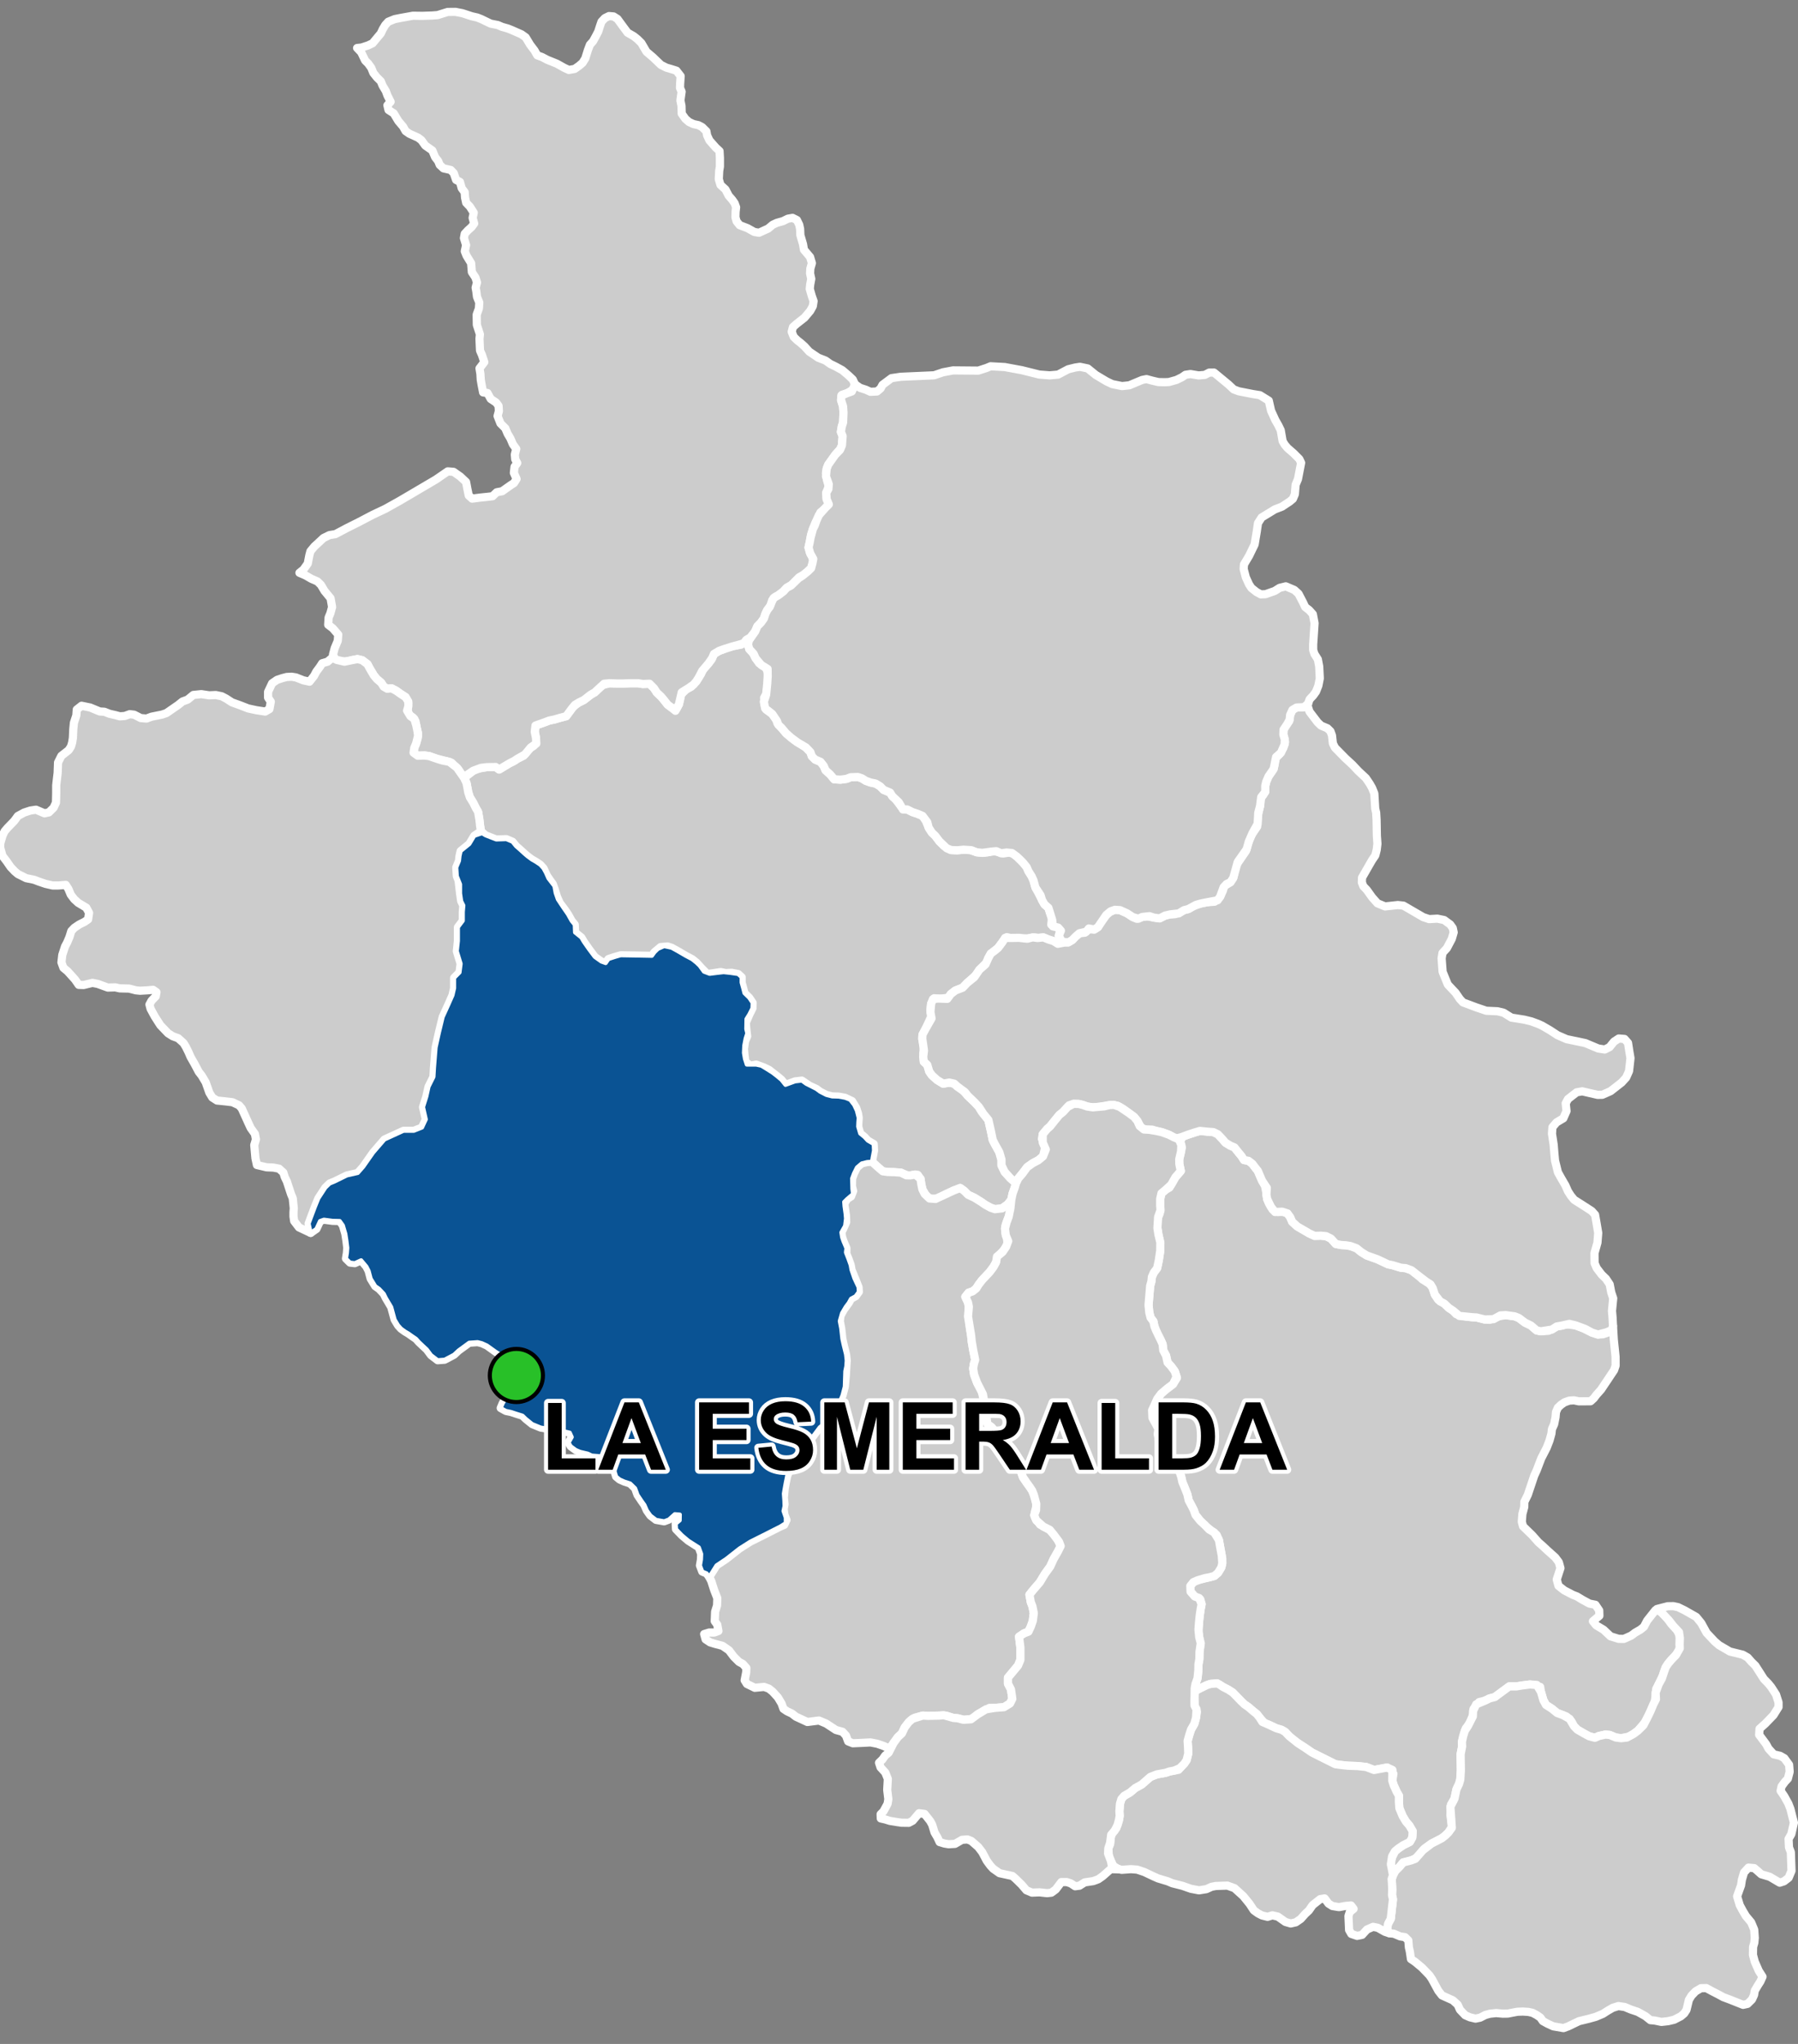 <?xml version="1.0" encoding="UTF-8"?>
<svg width="440pt" height="500pt" version="1.1" viewBox="0 0 440 500" xmlns="http://www.w3.org/2000/svg">
<rect x="0" y="0" width="440" height="500" fill="#808080" stroke="none"/>
<g id="a">
<rect width="440" height="500" fill="none"/>
<path d="m118.8 204.33 1.297 0.512 1.336 0.512 1.258-0.039 1.219-0.039 1.496 0.629 0.902 1.102 0.945 0.824 0.945 0.867 0.863 0.746 1.062 0.785 1.023 0.59 1.062 0.711 0.785 0.863 0.59 1.062 0.629 1.414 0.668 0.867 0.789 1.023 0.312 1.688 0.543 1.555 1.227 1.855 1.258 1.828 0.871 1.566 0.77 0.938 0.078 1.914 1.527 1.223 0.602 1.031 1.309 1.871 1.375 1.836 1.605 1.145 1.07 0.383 0.688-0.992 1.641-0.535 1.344-0.383 4.738 0.078 2.894 0.055 0.641-0.887 0.84-0.812 1.527-0.668 1.824 0.395 1.488 0.82 1.984 1.156 1.535 0.812 1.082 0.863 0.789 0.762 1.039 1.434 1.391 0.531 1.824-0.23 1.582-0.176 1.617 0.168 1.945 0.285 0.855 0.77v1.305l0.391 1.406 0.305 1.188 1.172 1.152 0.824 1.23-0.039 1.305-0.734 1.473-0.734 1.184-0.043 2.445 0.246 1.062-0.406 1.266-0.328 1.715-0.082 1.793 0.246 1.473 0.449 1.387h2.285l1.293 0.285 1.246 0.758 1.488 0.941 1.062 0.82 1.094 0.914 1 1.246 2.34-0.852 1.66-0.195 1.059 0.773 2.492 1.266 0.938 0.695 1.508 0.773 1.43 0.367 1.551 0.043 1.594 0.285 1.262 0.488 0.98 1.266 0.652 1.387 0.449 1.758-0.082 1.102-0.039 1.059 0.488 1.676 1.086 0.895 0.766 0.84 1.449 0.844 0.078 1.605-0.305 1.605-0.195 1.129-1.184 0.078-1.312 0.328-1.164 0.98-0.727 1.457-0.473 1.273 0.035 1.129 0.039 1.418 0.145 1.238-1.418 1.199-0.73 0.727 0.074 1.02 0.254 1.82 0.109 1.234-0.219 1.785-0.91 1.605 0.188 1.211 0.348 1 0.695 1.645-0.117 1.043 0.605 1.531 0.555 1.551 0.211 1.184 0.695 2.039 1.02 2.18 0.066 1.16-0.785 1.066-1.113 0.602-0.582 1.043-0.715 0.949-0.906 1.531-0.555 1.945 0.348 1.809 0.277 2.527 0.348 1.574 0.555 2.25 0.164 1.484-0.09 1.406-0.25 1.227-0.125 3.769-0.551 2.117-0.551 1.316v1.398l-0.297 0.973-0.551 0.934-1.398 1.141-1.398 0.934-1.398 1.145-0.973 1.312-2.121 2.84-1.312 1.188-0.805 0.973-0.586 1.055-1.195 2.164-0.805 1.527-0.508 2.5-0.254 1.398-0.211 1.27 0.125 1.695 0.043 1.355-0.254 1.188 0.551 1.609v1.355l-1.355 0.848-1.355 0.68-2.102 1.07-3.867 1.934-2.637 1.672-3.254 2.551-2.371 1.582-1.785 2.84-0.641-0.879-1.066-0.445-0.566-1.488 0.246-1.449 0.055-1.375-0.582-1.602-2.574-1.645-1.562-1.316-1.445-1.496-0.074-1.336 0.973-0.816 0.031-1.418-1.219-0.102-1.461 1.312-1.156 0.434-1.977-0.352-1.375-1.055-0.879-1.238-0.59-1.348-0.742-1.043-0.953-1.426-0.578-1.605-1.219-1.188-1.43-0.465-1.156-0.52-0.848-0.703-0.672-2.211-0.539-1.438-2.969-1.344-1.789-0.145-0.973-0.465-1.879-0.445-1.047-0.445-1.238-0.91-0.527-0.898 0.773-1.355-0.496-1.086-1.965-0.445-2.594-0.359-2.555-0.445-2.07-0.848-1.602-1.305-0.773-0.754-1.625-0.508-1.18-0.391-1.262-0.262-1.262-0.703 0.477-1.137 0.57-0.949 0.051-1.758-0.289-1.066-0.156-1.148 0.434-1.727-0.453-2.523-0.238-1.984-0.609-0.816-1.129-0.734-2.035-1.457-1.266-0.57-1.02-0.258-2.051 0.145-2.606 1.902-1.117 1.043-2.285 1.211-1.703 0.125-1.625-1.242-1.023-1.375-0.93-0.867-1.016-0.961-0.691-0.777-1.016-0.691-0.836-0.602-0.879-0.516-0.941-0.684-0.723-0.797-0.859-1.426-0.828-3.051-1.332-2.246-0.496-1.012-1.137-1.211-0.934-0.648-1.137-1.852-0.496-1.883-0.539-1.055-1.301-1.551-1.543 0.703-1.168-0.137-0.992-0.98 0.227-1.375 0.094-1.25-0.207-1.676-0.273-1.762-0.605-2.055-0.773-1.074-1.738-0.043-2.121-0.281-0.949 0.332-0.891 1.926-1.406 0.969-0.5-2.273 1.523-4.062 0.852-2.094 1.734-2.66 1.047-1 1.164-0.473 3.059-1.496 2.648-0.598 1.344-1.531 2.41-3.438 2.781-3.219 4.66-2.133h2.531l1.996-0.797 0.93-1.996-0.68-3.004 0.812-2.59 0.535-2.394 1.199-2.398 0.133-2.262 0.398-4.926 0.797-3.594 0.934-3.863 1.332-2.926 1.062-2.398 0.402-1.73v-2.527l1.328-1.332 0.27-2.129-0.934-3.062 0.266-2.531v-3.328l1.199-1.598v-2.129l0.133-1.598-0.531-1.066-0.27-1.863v-2.262l-0.797-1.996-0.133-2.133 0.664-1.598 0.133-1.195 0.27-1.199 2.129-1.73 1.199-1.996 1.922-0.652z" fill="#ccc" fill-rule="evenodd"/>
<path d="m118.8 204.33 1.297 0.512 1.336 0.512 1.258-0.039 1.219-0.039 1.496 0.629 0.902 1.102 0.945 0.824 0.945 0.867 0.863 0.746 1.062 0.785 1.023 0.59 1.062 0.711 0.785 0.863 0.59 1.062 0.629 1.414 0.668 0.867 0.789 1.023 0.312 1.688 0.543 1.555 1.227 1.855 1.258 1.828 0.871 1.566 0.77 0.938 0.078 1.914 1.527 1.223 0.602 1.031 1.309 1.871 1.375 1.836 1.605 1.145 1.07 0.383 0.688-0.992 1.641-0.535 1.344-0.383 4.738 0.078 2.894 0.055 0.641-0.887 0.84-0.812 1.527-0.668 1.824 0.395 1.488 0.82 1.984 1.156 1.535 0.812 1.082 0.863 0.789 0.762 1.039 1.434 1.391 0.531 1.824-0.23 1.582-0.176 1.617 0.168 1.945 0.285 0.855 0.77v1.305l0.391 1.406 0.305 1.188 1.172 1.152 0.824 1.23-0.039 1.305-0.734 1.473-0.734 1.184-0.043 2.445 0.246 1.062-0.406 1.266-0.328 1.715-0.082 1.793 0.246 1.473 0.449 1.387h2.285l1.293 0.285 1.246 0.758 1.488 0.941 1.062 0.82 1.094 0.914 1 1.246 2.34-0.852 1.66-0.195 1.059 0.773 2.492 1.266 0.938 0.695 1.508 0.773 1.43 0.367 1.551 0.043 1.594 0.285 1.262 0.488 0.98 1.266 0.652 1.387 0.449 1.758-0.082 1.102-0.039 1.059 0.488 1.676 1.086 0.895 0.766 0.84 1.449 0.844 0.078 1.605-0.305 1.605-0.195 1.129-1.184 0.078-1.312 0.328-1.164 0.98-0.727 1.457-0.473 1.273 0.035 1.129 0.039 1.418 0.145 1.238-1.418 1.199-0.73 0.727 0.074 1.02 0.254 1.82 0.109 1.234-0.219 1.785-0.91 1.605 0.188 1.211 0.348 1 0.695 1.645-0.117 1.043 0.605 1.531 0.555 1.551 0.211 1.184 0.695 2.039 1.02 2.18 0.066 1.16-0.785 1.066-1.113 0.602-0.582 1.043-0.715 0.949-0.906 1.531-0.555 1.945 0.348 1.809 0.277 2.527 0.348 1.574 0.555 2.25 0.164 1.484-0.09 1.406-0.25 1.227-0.125 3.769-0.551 2.117-0.551 1.316v1.398l-0.297 0.973-0.551 0.934-1.398 1.141-1.398 0.934-1.398 1.145-0.973 1.312-2.121 2.84-1.312 1.188-0.805 0.973-0.586 1.055-1.195 2.164-0.805 1.527-0.508 2.5-0.254 1.398-0.211 1.27 0.125 1.695 0.043 1.355-0.254 1.188 0.551 1.609v1.355l-1.355 0.848-1.355 0.68-2.102 1.07-3.867 1.934-2.637 1.672-3.254 2.551-2.371 1.582-1.785 2.84-0.641-0.879-1.066-0.445-0.566-1.488 0.246-1.449 0.055-1.375-0.582-1.602-2.574-1.645-1.562-1.316-1.445-1.496-0.074-1.336 0.973-0.816 0.031-1.418-1.219-0.102-1.461 1.312-1.156 0.434-1.977-0.352-1.375-1.055-0.879-1.238-0.59-1.348-0.742-1.043-0.953-1.426-0.578-1.605-1.219-1.188-1.43-0.465-1.156-0.52-0.848-0.703-0.672-2.211-0.539-1.438-2.969-1.344-1.789-0.145-0.973-0.465-1.879-0.445-1.047-0.445-1.238-0.91-0.527-0.898 0.773-1.355-0.496-1.086-1.965-0.445-2.594-0.359-2.555-0.445-2.07-0.848-1.602-1.305-0.773-0.754-1.625-0.508-1.18-0.391-1.262-0.262-1.262-0.703 0.477-1.137 0.57-0.949 0.051-1.758-0.289-1.066-0.156-1.148 0.434-1.727-0.453-2.523-0.238-1.984-0.609-0.816-1.129-0.734-2.035-1.457-1.266-0.57-1.02-0.258-2.051 0.145-2.606 1.902-1.117 1.043-2.285 1.211-1.703 0.125-1.625-1.242-1.023-1.375-0.93-0.867-1.016-0.961-0.691-0.777-1.016-0.691-0.836-0.602-0.879-0.516-0.941-0.684-0.723-0.797-0.859-1.426-0.828-3.051-1.332-2.246-0.496-1.012-1.137-1.211-0.934-0.648-1.137-1.852-0.496-1.883-0.539-1.055-1.301-1.551-1.543 0.703-1.168-0.137-0.992-0.98 0.227-1.375 0.094-1.25-0.207-1.676-0.273-1.762-0.605-2.055-0.773-1.074-1.738-0.043-2.121-0.281-0.949 0.332-0.891 1.926-1.406 0.969-0.5-2.273 1.523-4.062 0.852-2.094 1.734-2.66 1.047-1 1.164-0.473 3.059-1.496 2.648-0.598 1.344-1.531 2.41-3.438 2.781-3.219 4.66-2.133h2.531l1.996-0.797 0.93-1.996-0.68-3.004 0.812-2.59 0.535-2.394 1.199-2.398 0.133-2.262 0.398-4.926 0.797-3.594 0.934-3.863 1.332-2.926 1.062-2.398 0.402-1.73v-2.527l1.328-1.332 0.27-2.129-0.934-3.062 0.266-2.531v-3.328l1.199-1.598v-2.129l0.133-1.598-0.531-1.066-0.27-1.863v-2.262l-0.797-1.996-0.133-2.133 0.664-1.598 0.133-1.195 0.27-1.199 2.129-1.73 1.199-1.996 1.922-0.652 0.828 0.512" fill="none" stroke="#fff" stroke-linecap="round" stroke-linejoin="round" stroke-miterlimit="10" stroke-width="2"/>
<path d="m182.64 156.52 0.438 0.043-0.027 1.082 0.297 1.117 0.953 1.043 0.445 0.91 1.004 1.5 1.582 0.871 0.629 1.551 0.043 1.965-0.23 1.375-0.176 1.633-0.609 1.086 0.105 1.664 0.422 1.25 1.457 1.047 0.953 1.23 0.309 1.012 0.996 1.137 1.156 1.367 0.805 0.629 1.262 1.035 2.613 1.684 1.258 1.254 0.34 0.992 0.797 0.805 1.332 0.57 0.797 1.012 0.434 1.047 1.129 1.023 0.973 1.18 1.531 0.094 1.512-0.199 0.984-0.395 1.773-0.062 0.984 0.328 0.945 0.598 1.125 0.41 1.293 0.27 1.125 0.684 0.836 0.863 1.574 0.656 0.555 0.898 0.852 0.785 1.289 1.734 1.512 0.723 1.312 0.656 1.184 0.395 1.25 0.523 0.809 1.195 0.691 1.684 0.789 1.215 0.832 0.789 0.992 1.316 1.074 1.094 1.781 1.055 1.52 0.062 1.539-0.145 1.094-0.121 2.129 0.75 1.398 0.141 1.254-0.121 1.461-0.324 1.176 0.242 1.215 0.348 1.52-0.223 1.031 0.301 0.953 0.852 1.387 1.383 0.84 1.043 0.434 1.004 0.785 1.242 0.445 0.992 0.484 1.746 0.645 1.168 0.969 1.902 0.59 1.047 0.965 0.848 0.391 1.219 0.488 1.191-0.176 1.703 1.176 0.527 1.078 0.684-0.406 1.48 0.32 1.199 1.141 0.504-1.262 0.285-1.5-0.645-1.355-0.434-1.148-0.477-1.074 0.117-1.043-0.109-1.285 0.191-1.746 0.133-2.606-0.137-1.191-0.258-0.949 1.055-1.168 1.582-0.777 0.641-1.012 0.754-0.609 1.098-0.332 1.004-1.84 1.84-0.727 1.188-2.231 2.008-1.16 1.211-1.777 0.691-1.109 0.859-0.496 0.867-2.324 0.312-1.242-0.168-0.754 1.375-0.195 1.633 0.328 1.285-1.52 3.258-0.723 1.352-0.051 1.023 0.402 2.059-0.145 1.438 0.113 2.109 0.848 0.777 0.484 1.621 0.633 0.91 1.273 1.148 1.508 0.922 1.48-0.27 1.219 0.27 0.797 0.723 1.25 0.785 1.23 1.406 1.664 1.594 1.078 1.148 0.66 1.125 1.672 2.086 0.613 2.676 0.457 2.215 0.461 0.918 1.145 2.062 0.535 1.836v1.375l0.766 1.605 1.375 1.531 1.414 1.262-0.312 1.066-0.535 1.512-0.309 1.469-0.867 1.109-1.379 0.996-1.75 0.195-1.027-0.344-1.367-0.746-0.93-0.656-1.656-1.027-1.586-0.746-0.969-0.965-0.965-0.695-1.613 0.621-1.859 0.867-1.762 1.02-1.688 0.199-1.191-0.477-1.148-1.906-0.277-1.367-0.18-1.211-0.695-0.973-1.207 0.043-1.07 0.176-1.848-0.754-1.684-0.117-1.508-0.039-1.211-0.16-0.93-0.793-1.719-1.551 0.195-1.129 0.305-1.605-0.078-1.605-1.449-0.844-0.766-0.84-1.086-0.895-0.488-1.676 0.039-1.059 0.082-1.102-0.164-1.023-0.445-1.387-1.023-1.672-1.711-0.816-1.594-0.285-1.551-0.043-1.43-0.367-1.508-0.773-0.938-0.695-1.676-0.773-1.875-1.266-1.66 0.195-2.34 0.852-1-1.246-1.094-0.914-1.062-0.82-0.852-0.668-1.309-0.637-1.867-0.68-1.43 0.285-1.223-0.98-0.203-1.672-0.125-1.469 0.246-1.836 0.531-1.266-0.207-1.758-0.121-1.551 0.898-2.078 0.734-1.473 0.039-1.305-0.824-1.23-1.172-1.152-0.305-1.188-0.391-1.406v-1.305l-0.855-0.77-1.605-0.305-1.43 0.082-1.211-0.266-2.019 0.316-1.285 0.16-1.426-1.43-1.211-1.332-1.082-0.863-1.535-0.812-1.984-1.156-1.488-0.82-1.012-0.32-1.676 0.148-1.504 1.258-0.641 0.887-2.894-0.055-4.738-0.078-1.344 0.383-1.641 0.535-0.688 0.992-1.07-0.383-1.605-1.145-1.375-1.836-1.309-1.871-0.602-1.031-1.527-1.223-0.078-1.914-0.77-0.938-0.871-1.566-0.754-1.102-1.289-1.73-0.66-1.48-0.559-1.828-0.473-1.297-0.746-1.023-0.668-0.984-0.867-1.848-0.785-0.863-1.062-0.711-1.023-0.59-1.062-0.785-0.863-0.746-0.945-0.867-0.945-0.824-0.902-1.102-1.496-0.629-1.219 0.039-1.258 0.039-1.336-0.512-1.297-0.512-1.102-0.984-0.199-1.219-0.195-1.691-0.316-1.848-0.551-0.941-0.668-1.34-0.785-1.258-0.395-1.219-0.43-2.281-0.586-1.25 2.223-1.754 0.961-0.473 2.285-0.395 1.098-0.027 1.16-0.023 0.848 0.609 1.52-0.918 0.922-0.57 1.18-0.578 0.867-0.57 1.457-0.703 0.797-0.98 0.684-0.797 1.074-0.703 0.516-1.914-0.309-1.48 0.184-1.539 1.047-0.371 1.047-0.367 1.293-0.492 1.234-0.25 1.477-0.43 1.418-0.371 0.863-1.168 0.742-1.039 1.379-1.094 1.324-0.652 1.715-1.324 0.992-0.578 0.789-0.746 1.051-0.992 1.738-0.473 1.848 0.062h1.48l1.785-0.062h1.91l1.105 0.184 1.664-0.062 1.109 1.109 0.68 1.047 1.047 0.988 0.676 0.801 0.926 1.168 0.984 0.738 0.926 0.766 0.848-1.582 0.281-1.188 0.113-1.066 1.449-1.469 1.176-0.578 1.23-1.305 0.57-0.887 0.57-0.891 0.648-1.387 1.199-1.238 0.746-0.961 0.59-1.348 1.293-0.773 1.117-0.402 1.227-0.672 1.656-0.199 1.324-0.227 0.984-0.66z" fill="#ccc" fill-rule="evenodd"/>
<path d="m182.64 156.52 0.438 0.043-0.027 1.082 0.297 1.117 0.953 1.043 0.445 0.91 1.004 1.5 1.582 0.871 0.629 1.551 0.043 1.965-0.23 1.375-0.176 1.633-0.609 1.086 0.105 1.664 0.422 1.25 1.457 1.047 0.953 1.23 0.309 1.012 0.996 1.137 1.156 1.367 0.805 0.629 1.262 1.035 2.613 1.684 1.258 1.254 0.34 0.992 0.797 0.805 1.332 0.57 0.797 1.012 0.434 1.047 1.129 1.023 0.973 1.18 1.531 0.094 1.512-0.199 0.984-0.395 1.773-0.062 0.984 0.328 0.945 0.598 1.125 0.41 1.293 0.27 1.125 0.684 0.836 0.863 1.574 0.656 0.555 0.898 0.852 0.785 1.289 1.734 1.512 0.723 1.312 0.656 1.184 0.395 1.25 0.523 0.809 1.195 0.691 1.684 0.789 1.215 0.832 0.789 0.992 1.316 1.074 1.094 1.781 1.055 1.52 0.062 1.539-0.145 1.094-0.121 2.129 0.75 1.398 0.141 1.254-0.121 1.461-0.324 1.176 0.242 1.215 0.348 1.52-0.223 1.031 0.301 0.953 0.852 1.387 1.383 0.84 1.043 0.434 1.004 0.785 1.242 0.445 0.992 0.484 1.746 0.645 1.168 0.969 1.902 0.59 1.047 0.965 0.848 0.391 1.219 0.488 1.191-0.176 1.703 1.176 0.527 1.078 0.684-0.406 1.48 0.32 1.199 1.141 0.504-1.262 0.285-1.5-0.645-1.355-0.434-1.148-0.477-1.074 0.117-1.043-0.109-1.285 0.191-1.746 0.133-2.606-0.137-1.191-0.258-0.949 1.055-1.168 1.582-0.777 0.641-1.012 0.754-0.609 1.098-0.332 1.004-1.84 1.84-0.727 1.188-2.231 2.008-1.16 1.211-1.777 0.691-1.109 0.859-0.496 0.867-2.324 0.312-1.242-0.168-0.754 1.375-0.195 1.633 0.328 1.285-1.52 3.258-0.723 1.352-0.051 1.023 0.402 2.059-0.145 1.438 0.113 2.109 0.848 0.777 0.484 1.621 0.633 0.91 1.273 1.148 1.508 0.922 1.48-0.27 1.219 0.27 0.797 0.723 1.25 0.785 1.23 1.406 1.664 1.594 1.078 1.148 0.66 1.125 1.672 2.086 0.613 2.676 0.457 2.215 0.461 0.918 1.145 2.062 0.535 1.836v1.375l0.766 1.605 1.375 1.531 1.414 1.262-0.312 1.066-0.535 1.512-0.309 1.469-0.867 1.109-1.379 0.996-1.75 0.195-1.027-0.344-1.367-0.746-0.93-0.656-1.656-1.027-1.586-0.746-0.969-0.965-0.965-0.695-1.613 0.621-1.859 0.867-1.762 1.02-1.688 0.199-1.191-0.477-1.148-1.906-0.277-1.367-0.18-1.211-0.695-0.973-1.207 0.043-1.07 0.176-1.848-0.754-1.684-0.117-1.508-0.039-1.211-0.16-0.93-0.793-1.719-1.551 0.195-1.129 0.305-1.605-0.078-1.605-1.449-0.844-0.766-0.84-1.086-0.895-0.488-1.676 0.039-1.059 0.082-1.102-0.164-1.023-0.445-1.387-1.023-1.672-1.711-0.816-1.594-0.285-1.551-0.043-1.43-0.367-1.508-0.773-0.938-0.695-1.676-0.773-1.875-1.266-1.66 0.195-2.34 0.852-1-1.246-1.094-0.914-1.062-0.82-0.852-0.668-1.309-0.637-1.867-0.68-1.43 0.285-1.223-0.98-0.203-1.672-0.125-1.469 0.246-1.836 0.531-1.266-0.207-1.758-0.121-1.551 0.898-2.078 0.734-1.473 0.039-1.305-0.824-1.23-1.172-1.152-0.305-1.188-0.391-1.406v-1.305l-0.855-0.77-1.605-0.305-1.43 0.082-1.211-0.266-2.019 0.316-1.285 0.16-1.426-1.43-1.211-1.332-1.082-0.863-1.535-0.812-1.984-1.156-1.488-0.82-1.012-0.32-1.676 0.148-1.504 1.258-0.641 0.887-2.894-0.055-4.738-0.078-1.344 0.383-1.641 0.535-0.688 0.992-1.07-0.383-1.605-1.145-1.375-1.836-1.309-1.871-0.602-1.031-1.527-1.223-0.078-1.914-0.77-0.938-0.871-1.566-0.754-1.102-1.289-1.73-0.66-1.48-0.559-1.828-0.473-1.297-0.746-1.023-0.668-0.984-0.867-1.848-0.785-0.863-1.062-0.711-1.023-0.59-1.062-0.785-0.863-0.746-0.945-0.867-0.945-0.824-0.902-1.102-1.496-0.629-1.219 0.039-1.258 0.039-1.336-0.512-1.297-0.512-1.102-0.984-0.199-1.219-0.195-1.691-0.316-1.848-0.551-0.941-0.668-1.34-0.785-1.258-0.395-1.219-0.43-2.281-0.586-1.25 2.223-1.754 0.961-0.473 2.285-0.395 1.098-0.027 1.16-0.023 0.848 0.609 1.52-0.918 0.922-0.57 1.18-0.578 0.867-0.57 1.457-0.703 0.797-0.98 0.684-0.797 1.074-0.703 0.516-1.914-0.309-1.48 0.184-1.539 1.047-0.371 1.047-0.367 1.293-0.492 1.234-0.25 1.477-0.43 1.418-0.371 0.863-1.168 0.742-1.039 1.379-1.094 1.324-0.652 1.715-1.324 0.992-0.578 0.789-0.746 1.051-0.992 1.738-0.473 1.848 0.062h1.48l1.785-0.062h1.91l1.105 0.184 1.664-0.062 1.109 1.109 0.68 1.047 1.047 0.988 0.676 0.801 0.926 1.168 0.984 0.738 0.926 0.766 0.848-1.582 0.281-1.188 0.113-1.066 1.449-1.469 1.176-0.578 1.23-1.305 0.57-0.887 0.57-0.891 0.648-1.387 1.199-1.238 0.746-0.961 0.59-1.348 1.293-0.773 1.117-0.402 1.227-0.672 1.656-0.199 1.324-0.227 0.984-0.66 0.324-0.527" fill="none" stroke="#fff" stroke-linecap="round" stroke-linejoin="round" stroke-miterlimit="10" stroke-width="2"/>
<path d="m111.51 2.914 1.637 0.312 2.305 0.754 1.324 0.301 0.98 0.383 2.309 1.113 1.766 0.352 1.016 0.438 1.414 0.402 0.941 0.371 2.422 1.066 1.023 0.734 1.094 1.809 1.066 1.406 0.672 1.18 1.148 0.414 1.293 0.68 2.356 0.953 1.789 1.004 1.137 0.527 1.438-0.258 1.121-0.797 0.805-0.695 0.66-1.062 0.621-1.988 0.516-1.375 0.758-0.836 0.734-1.344 0.547-1.055 0.453-1.422 0.344-0.988 0.816-0.867 1.012-0.496 1.117 0.09 0.953 0.602 1.27 1.738 1.211 1.633 1.48 0.848 0.93 0.734 0.961 0.949 1.25 2.133 1.562 1.324 1.977 1.891 1.324 0.672 1.145 0.332 1.324 0.414 1.035 1.332-0.125 1.863-0.031 1.023 0.395 0.918-0.301 2.133 0.27 1.352 0.051 1.895 0.898 1.262 0.871 0.766 1.105 0.516 1.199 0.258 0.93 0.496 1.035 1.016 0.176 0.992 0.57 1.23 1.559 1.77 0.91 0.836 0.094 1.645v2.152l-0.176 1.062-0.102 2.016 0.414 1.406 1.23 1.129 0.785 1.52 0.859 0.984 0.598 0.855 0.352 0.992-0.125 1.129-0.031 1.336 0.281 0.969 0.742 0.934 1.934 0.742 1.645 0.922 1.16 0.195 2.223-1.012 1.148-0.953 1.012-0.465 1.488-0.414 1.18-0.59 1.16-0.207 1.074 0.539 0.559 1.148 0.219 1.031 0.059 1.5 0.652 2.234 0.227 1.344 1.5 1.781 0.445 1.496-0.383 1.348-0.062 1.176 0.289 1.324-0.258 1.387-0.113 1.066 0.508 1.766 0.434 1.23-0.195 1.242-0.633 1.137-1.395 1.656-1.934 1.52-0.898 0.785-0.301 1.156 0.496 1.254 0.867 0.836 0.816 0.641 0.965 0.859 1.145 1.262 2.195 1.488 1.777 0.695 1.18 0.836 1.188 0.57 1.758 0.961 1.457 1.23 1.109 1.055 0.484 1.074-0.031 1.129-1.727 1.074-1.355 0.453-0.246 1.305 0.484 1.5 0.105 1.531-0.094 2.43-0.32 0.973-0.219 1.332 0.426 1.043-0.086 1.047-0.082 1.18-0.402 0.938-0.879 0.965-2.078 2.844-0.383 0.992-0.176 1.094 0.281 1.781 0.422 1.445-0.629 1.543 0.09 1.57 0.508 0.973-0.422 0.961-1.605 1.324-0.547 1.488-0.691 1.074-0.602 1.512-0.434 1.355-0.332 1.828-0.301 1.336 0.406 1.406 0.516 0.887 0.289 1.098-0.578 1.645-0.898 0.867-1.035 0.828-0.984 0.527-1.871 1.891-1.188 0.695-0.785 0.867-1.18 0.902-0.898 0.484-0.703 0.848-0.18 1.066-1 1.262-0.445 0.91-0.402 1.199-0.703 0.98-0.871 0.879-0.547 1.281-1.18 1.48-0.977 0.57-0.656 0.852-1.594 0.461-1.219 0.32-2.047 0.652-1.117 0.402-1.293 0.773-0.426 1.004-0.91 1.305-0.785 0.941-0.742 0.867-0.891 1.707-0.57 0.887-0.68 0.789-1.184 0.828-1.703 1.062-0.402 1.738-0.281 1.188-0.594 1.109-1.18-0.293-0.984-0.738-0.926-1.168-0.676-0.801-1.047-0.988-0.68-1.047-1.109-1.109-1.664 0.062-1.105-0.184h-1.91l-1.785 0.062h-1.48l-1.848-0.062-1.312 0.121-1.477 1.344-0.789 0.746-0.992 0.578-1.715 1.324-1.211 0.594-0.965 0.586-0.691 0.836-1.441 1.938-1.418 0.371-1.477 0.43-1.234 0.25-1.293 0.492-1.047 0.367-1.047 0.371-0.184 1.539 0.309 1.48 0.074 1.395-1.363 0.941-0.641 0.789-0.797 0.949-1.801 1.023-0.867 0.57-0.988 0.496-1.113 0.652-1.52 0.918-0.848-0.609-1.16 0.023-1.016 0.016-1.43 0.172-1.898 0.707-1.605 1.102-1 0.195-1.023-1.613-1.668-1.641-1.336-0.422-2.188-0.531-1.992-0.688-1.148-0.141-1.613 0.055-0.969-0.477 0.113-1.43 0.449-1.051 0.379-1.262 0.098-1.305-0.32-1.223-0.297-1.652-0.617-0.941-1.176-0.758-0.121-1.57 0.133-1.27-0.656-1.402-1.164-0.746-1.137-0.809-1.141-0.594-1.031 0.109-0.875-0.504-0.613-0.965-1.055-0.898-0.742-0.898-0.988-1.664-0.59-1.098-1.293-0.961-1.141-0.266-1.379 0.266-1.098 0.305h-1.883l-1.184-0.613-0.438-1.051 0.414-1.578 0.758-1.812 0.109-1.496-1.34-1.555-1.121-0.855 0.105-1.766 0.426-1.016 0.43-1.551-0.375-2.141-1.496-1.82-0.855-1.445-0.859-0.855-1.508-0.66-1.402-0.809-1.5-0.648 0.984-0.789 1.051-1.477 0.395-2.035 0.262-0.984 0.953-1.148 1.215-1.117 1.016-0.953 1.477-0.723 1.445-0.23 2.781-1.473 2.984-1.492 3.32-1.742 3.152-1.492 3.566-1.992 8.777-5.164 2.918-2.004 1.414 0.117 1.656 1.16 1.414 1.328 0.328 1.742 0.332 1.578 0.832 0.746 1.906-0.25 1.578-0.164 1.492-0.168 1.023-0.973 1.348-0.258 0.832-0.598 1.211-0.852 0.848-0.559 0.629-0.992-0.664-1.492 0.168-1.496 0.66-0.91-0.5-0.926-0.094-1.156 0.352-1.363-0.824-1.141-0.605-1.418-0.688-1.156-0.559-1.332-1.191-1.199-0.711-1.812 0.328-1.207-0.082-1.273-0.598-0.816-1.324-0.879-0.797-1.449-1.062-0.148-0.344-1.754-0.227-1.293-0.094-1.508-0.219-1.324 1.18-1.531-0.578-1.746-0.477-1.086-0.082-1.809-0.047-1.086 0.109-1.055-0.754-2.316-0.043-2.504 0.547-1.52 0.094-1.457-0.559-1.375-0.156-1.262-0.176-1.004 0.332-1.254-0.371-1.199-0.891-1.352-0.176-2.172-1.137-1.863-0.414-1.055 0.32-1.508-0.527-1.719 0.195-1.062 0.777-0.828 0.93-0.848 0.602-0.816-0.375-1.387 0.27-1.262-0.961-1.5-0.891-0.93-0.277-1.273-0.094-1.332-0.723-0.953-0.426-1.539-0.949-0.496-0.57-1.656-0.742-0.773-1.77-0.395-0.922-0.848-0.391-0.953-0.734-0.938-0.684-1.637-1.738-1.219-0.91-1.281-0.824-0.633-2.133-0.961-0.938-0.656-0.621-1.102-1.141-1.344-1.145-1.895-1.273-0.816-0.27-1.148 0.785-0.871-0.773-1.516-0.395-1.086-0.797-1.336-0.445-1.082-0.938-0.922-0.879-1.098-0.508-1.25-0.754-1.055-0.734-0.723-0.984-2.039-0.992-1.035 1.098-0.121 1.613-0.527 1.086-0.52 1.074-1.301 0.918-1.098 0.52-1.094 0.578-0.965 0.734-0.805 1.57-0.633 1.367-0.277 3.113-0.559 2.305 0.031 2.387-0.082 1.348-0.105 2.449-0.766z" fill="#ccc" fill-rule="evenodd"/>
<path d="m111.51 2.914 1.637 0.312 2.305 0.754 1.324 0.301 0.98 0.383 2.309 1.113 1.766 0.352 1.016 0.438 1.414 0.402 0.941 0.371 2.422 1.066 1.023 0.734 1.094 1.809 1.066 1.406 0.672 1.18 1.148 0.414 1.293 0.68 2.356 0.953 1.789 1.004 1.137 0.527 1.438-0.258 1.121-0.797 0.805-0.695 0.66-1.062 0.621-1.988 0.516-1.375 0.758-0.836 0.734-1.344 0.547-1.055 0.453-1.422 0.344-0.988 0.816-0.867 1.012-0.496 1.117 0.09 0.953 0.602 1.27 1.738 1.211 1.633 1.48 0.848 0.93 0.734 0.961 0.949 1.25 2.133 1.562 1.324 1.977 1.891 1.324 0.672 1.145 0.332 1.324 0.414 1.035 1.332-0.125 1.863-0.031 1.023 0.395 0.918-0.301 2.133 0.27 1.352 0.051 1.895 0.898 1.262 0.871 0.766 1.105 0.516 1.199 0.258 0.93 0.496 1.035 1.016 0.176 0.992 0.57 1.23 1.559 1.77 0.91 0.836 0.094 1.645v2.152l-0.176 1.062-0.102 2.016 0.414 1.406 1.23 1.129 0.785 1.52 0.859 0.984 0.598 0.855 0.352 0.992-0.125 1.129-0.031 1.336 0.281 0.969 0.742 0.934 1.934 0.742 1.645 0.922 1.16 0.195 2.223-1.012 1.148-0.953 1.012-0.465 1.488-0.414 1.18-0.59 1.16-0.207 1.074 0.539 0.559 1.148 0.219 1.031 0.059 1.5 0.652 2.234 0.227 1.344 1.5 1.781 0.445 1.496-0.383 1.348-0.062 1.176 0.289 1.324-0.258 1.387-0.113 1.066 0.508 1.766 0.434 1.23-0.195 1.242-0.633 1.137-1.395 1.656-1.934 1.52-0.898 0.785-0.301 1.156 0.496 1.254 0.867 0.836 0.816 0.641 0.965 0.859 1.145 1.262 2.195 1.488 1.777 0.695 1.18 0.836 1.188 0.57 1.758 0.961 1.457 1.23 1.109 1.055 0.484 1.074-0.031 1.129-1.727 1.074-1.355 0.453-0.246 1.305 0.484 1.5 0.105 1.531-0.094 2.43-0.32 0.973-0.219 1.332 0.426 1.043-0.086 1.047-0.082 1.18-0.402 0.938-0.879 0.965-2.078 2.844-0.383 0.992-0.176 1.094 0.281 1.781 0.422 1.445-0.629 1.543 0.09 1.57 0.508 0.973-0.422 0.961-1.605 1.324-0.547 1.488-0.691 1.074-0.602 1.512-0.434 1.355-0.332 1.828-0.301 1.336 0.406 1.406 0.516 0.887 0.289 1.098-0.578 1.645-0.898 0.867-1.035 0.828-0.984 0.527-1.871 1.891-1.188 0.695-0.785 0.867-1.18 0.902-0.898 0.484-0.703 0.848-0.18 1.066-1 1.262-0.445 0.91-0.402 1.199-0.703 0.98-0.871 0.879-0.547 1.281-1.18 1.48-0.977 0.57-0.656 0.852-1.594 0.461-1.219 0.32-2.047 0.652-1.117 0.402-1.293 0.773-0.426 1.004-0.91 1.305-0.785 0.941-0.742 0.867-0.891 1.707-0.57 0.887-0.68 0.789-1.184 0.828-1.703 1.062-0.402 1.738-0.281 1.188-0.594 1.109-1.18-0.293-0.984-0.738-0.926-1.168-0.676-0.801-1.047-0.988-0.68-1.047-1.109-1.109-1.664 0.062-1.105-0.184h-1.91l-1.785 0.062h-1.48l-1.848-0.062-1.312 0.121-1.477 1.344-0.789 0.746-0.992 0.578-1.715 1.324-1.211 0.594-0.965 0.586-0.691 0.836-1.441 1.938-1.418 0.371-1.477 0.43-1.234 0.25-1.293 0.492-1.047 0.367-1.047 0.371-0.184 1.539 0.309 1.48 0.074 1.395-1.363 0.941-0.641 0.789-0.797 0.949-1.801 1.023-0.867 0.57-0.988 0.496-1.113 0.652-1.52 0.918-0.848-0.609-1.16 0.023-1.016 0.016-1.43 0.172-1.898 0.707-1.605 1.102-1 0.195-1.023-1.613-1.668-1.641-1.336-0.422-2.188-0.531-1.992-0.688-1.148-0.141-1.613 0.055-0.969-0.477 0.113-1.43 0.449-1.051 0.379-1.262 0.098-1.305-0.32-1.223-0.297-1.652-0.617-0.941-1.176-0.758-0.121-1.57 0.133-1.27-0.656-1.402-1.164-0.746-1.137-0.809-1.141-0.594-1.031 0.109-0.875-0.504-0.613-0.965-1.055-0.898-0.742-0.898-0.988-1.664-0.59-1.098-1.293-0.961-1.141-0.266-1.379 0.266-1.098 0.305h-1.883l-1.184-0.613-0.438-1.051 0.414-1.578 0.758-1.812 0.109-1.496-1.34-1.555-1.121-0.855 0.105-1.766 0.426-1.016 0.43-1.551-0.375-2.141-1.496-1.82-0.855-1.445-0.859-0.855-1.508-0.66-1.402-0.809-1.5-0.648 0.984-0.789 1.051-1.477 0.395-2.035 0.262-0.984 0.953-1.148 1.215-1.117 1.016-0.953 1.477-0.723 1.445-0.23 2.781-1.473 2.984-1.492 3.32-1.742 3.152-1.492 3.566-1.992 8.777-5.164 2.918-2.004 1.414 0.117 1.656 1.16 1.414 1.328 0.328 1.742 0.332 1.578 0.832 0.746 1.906-0.25 1.578-0.164 1.492-0.168 1.023-0.973 1.348-0.258 0.832-0.598 1.211-0.852 0.848-0.559 0.629-0.992-0.664-1.492 0.168-1.496 0.66-0.91-0.5-0.926-0.094-1.156 0.352-1.363-0.824-1.141-0.605-1.418-0.688-1.156-0.559-1.332-1.191-1.199-0.711-1.812 0.328-1.207-0.082-1.273-0.598-0.816-1.324-0.879-0.797-1.449-1.062-0.148-0.344-1.754-0.227-1.293-0.094-1.508-0.219-1.324 1.18-1.531-0.578-1.746-0.477-1.086-0.082-1.809-0.047-1.086 0.109-1.055-0.754-2.316-0.043-2.504 0.547-1.52 0.094-1.457-0.559-1.375-0.156-1.262-0.176-1.004 0.332-1.254-0.371-1.199-0.891-1.352-0.176-2.172-1.137-1.863-0.414-1.055 0.32-1.508-0.527-1.719 0.195-1.062 0.777-0.828 0.93-0.848 0.602-0.816-0.375-1.387 0.27-1.262-0.961-1.5-0.891-0.93-0.277-1.273-0.094-1.332-0.723-0.953-0.426-1.539-0.949-0.496-0.57-1.656-0.742-0.773-1.77-0.395-0.922-0.848-0.391-0.953-0.734-0.938-0.684-1.637-1.738-1.219-0.91-1.281-0.824-0.633-2.133-0.961-0.938-0.656-0.621-1.102-1.141-1.344-1.145-1.895-1.273-0.816-0.27-1.148 0.785-0.871-0.773-1.516-0.395-1.086-0.797-1.336-0.445-1.082-0.938-0.922-0.879-1.098-0.508-1.25-0.754-1.055-0.734-0.723-0.984-2.039-0.992-1.035 1.098-0.121 1.613-0.527 1.086-0.52 1.074-1.301 0.918-1.098 0.52-1.094 0.578-0.965 0.734-0.805 1.57-0.633 1.367-0.277 3.113-0.559 2.305 0.031 2.387-0.082 1.348-0.105 2.449-0.766 1.953-0.02" fill="none" stroke="#fff" stroke-linecap="round" stroke-linejoin="round" stroke-miterlimit="10" stroke-width="2"/>
<path d="m214.69 285.37 0.418 0.375 0.93 0.793 1.211 0.16 1.508 0.039 1.684 0.117 1.352 0.656 1.051 0.02 1.129-0.219 1.289 1.051 0.18 1.211 0.277 1.367 0.555 1.113 1.191 1.129 1.465 0.117 2.578-1.195 1.859-0.867 1.613-0.621 0.965 0.695 0.969 0.965 1.586 0.746 1.656 1.027 0.93 0.656 1.367 0.746 1.027 0.344 1.75-0.195 1.379-0.996 0.867-1.109-0.223 2.133-0.09 1.203-0.84 2.191-0.32 0.961 0.039 1.672 0.398 1.277 0.121 1.398-0.836 1.395-1.238 1.355-0.719 1.676-0.637 1.156-0.918 1.238-1.875 1.996-0.82 1.059-0.629 1-0.883 0.699-0.98 0.328-0.793 1 0.652 1.375 0.211 1.074-0.094 1.465 0.352 3.754 0.277 1.676 0.18 1.684 0.34 1.992 0.488 2.414-0.316 1-0.172 1.137 0.23 1.48 0.738 1.988 1.082 1.938 0.66 2.75 0.195 1.406 0.164 1.277 0.086 2.051 1.336 1.391 1.066 1.246 0.652 0.98 0.297 1.363 0.207 1.035 0.684 0.863 1.184 0.355 1.039 0.531 1.035 0.832 0.715 1.66 0.297 1.898 0.504 1.512 1.008 1.48 0.711 0.98 0.562 0.859 0.406 1.035 0.477 1.367 0.133 1.398-0.363 1.383 0.07 1.434 1.191 1.668 2.367 1.273 0.824 0.887 1.027 1.277 0.82 1.805-0.656 1.316-1.07 1.887-0.82 1.809-1.312 1.805-1.234 2.055-1.559 1.809-0.984 1.23 0.328 1.809 0.41 1.066 0.328 1.641-0.246 1.891-0.492 1.395-0.574 1.234-1.07 0.41-1.23 0.82 0.328 2.629v3.039l-0.574 1.395-1.234 1.48-1.23 1.477v1.48l0.738 1.395 0.328 2.301-0.574 1.148-1.477 0.902-2.219 0.168h-1.312l-2.836 1.547-1.32 1.152-2.203 0.215-1.477-0.379-1.016-0.074-1.715-0.559-1.809-0.012-2.668 0.062-1.293-0.07-1.965 0.527-1.016 0.68-1.426 1.676-0.684 1.461-1 0.93-1.055 1.445-1.016 1.375-1.297-0.613-1.672-0.59-1.664-0.32-1.891 0.098-2.422 0.105-1.156-0.465-0.52-1.41-0.848-0.93-1.613-0.445-2.387-1.57-1.77-0.746-2.832 0.363-2.812-1.301-0.984-0.766-1.145-0.539-0.91-0.609-0.457-1.293-0.918-1.52-1.293-1.418-0.934-0.734-1.145-0.402-2.266 0.219-1.926-0.941-0.559-0.891 0.383-1.984 0.031-1.055-0.848-0.961-0.949-0.508-1.285-1.281-1.168-1.543-1.59-1.105-1.77-0.465-1.262-0.383-1.098-0.734-0.359-1.293 1.238-0.383 1.23 0.012 1.027-0.375-0.281-1.551-0.621-0.855 0.094-2.316 0.477-1.531 0.062-1.781-0.746-1.914-0.383-1.172-0.34-1.078-0.508-1.023 1.785-2.84 2.371-1.582 3.254-2.551 2.637-1.672 3.867-1.934 2.102-1.07 1.355-0.68 0.977-0.422 0.551-1.188-0.512-1.355-0.168-1.312 0.211-1.188-0.168-1.652 0.211-2.203 0.254-1.398 0.34-1.652 0.973-2.375 0.723-1.312 1.059-1.906 0.805-0.973 1.312-1.188 2.121-2.84 0.973-1.312 1.398-1.145 1.398-0.934 1.398-1.141 0.551-0.934 0.297-0.973v-1.398l0.551-1.316 0.551-2.117 0.254-2.797 0.121-2.199 0.09-1.406-0.164-1.484-0.555-2.25-0.348-1.574-0.277-2.527-0.348-1.809 0.184-1.32 0.766-1.414 1.227-1.691 0.582-1.043 1.113-0.602 0.785-1.066-0.066-1.16-0.535-1.344-1.18-2.875-0.211-1.184-0.555-1.551-0.512-1.23 0.023-1.344-0.695-1.645-0.348-1-0.188-1.211 0.473-0.949 0.691-1.531-0.035-1.602-0.254-1.746-0.184-1.199 0.73-1.164 0.945-0.617 0.508-1.312-0.289-1.164 0.035-1.891 0.473-1.273 0.727-1.457 1.164-0.98 1.312-0.328 1.184-0.078z" fill="#ccc" fill-rule="evenodd"/>
<path d="m214.69 285.37 0.418 0.375 0.93 0.793 1.211 0.16 1.508 0.039 1.684 0.117 1.352 0.656 1.051 0.02 1.129-0.219 1.289 1.051 0.18 1.211 0.277 1.367 0.555 1.113 1.191 1.129 1.465 0.117 2.578-1.195 1.859-0.867 1.613-0.621 0.965 0.695 0.969 0.965 1.586 0.746 1.656 1.027 0.93 0.656 1.367 0.746 1.027 0.344 1.75-0.195 1.379-0.996 0.867-1.109-0.223 2.133-0.09 1.203-0.84 2.191-0.32 0.961 0.039 1.672 0.398 1.277 0.121 1.398-0.836 1.395-1.238 1.355-0.719 1.676-0.637 1.156-0.918 1.238-1.875 1.996-0.82 1.059-0.629 1-0.883 0.699-0.98 0.328-0.793 1 0.652 1.375 0.211 1.074-0.094 1.465 0.352 3.754 0.277 1.676 0.18 1.684 0.34 1.992 0.488 2.414-0.316 1-0.172 1.137 0.23 1.48 0.738 1.988 1.082 1.938 0.66 2.75 0.195 1.406 0.164 1.277 0.086 2.051 1.336 1.391 1.066 1.246 0.652 0.98 0.297 1.363 0.207 1.035 0.684 0.863 1.184 0.355 1.039 0.531 1.035 0.832 0.715 1.66 0.297 1.898 0.504 1.512 1.008 1.48 0.711 0.98 0.562 0.859 0.406 1.035 0.477 1.367 0.133 1.398-0.363 1.383 0.07 1.434 1.191 1.668 2.367 1.273 0.824 0.887 1.027 1.277 0.82 1.805-0.656 1.316-1.07 1.887-0.82 1.809-1.312 1.805-1.234 2.055-1.559 1.809-0.984 1.23 0.328 1.809 0.41 1.066 0.328 1.641-0.246 1.891-0.492 1.395-0.574 1.234-1.07 0.41-1.23 0.82 0.328 2.629v3.039l-0.574 1.395-1.234 1.48-1.23 1.477v1.48l0.738 1.395 0.328 2.301-0.574 1.148-1.477 0.902-2.219 0.168h-1.312l-2.836 1.547-1.32 1.152-2.203 0.215-1.477-0.379-1.016-0.074-1.715-0.559-1.809-0.012-2.668 0.062-1.293-0.07-1.965 0.527-1.016 0.68-1.426 1.676-0.684 1.461-1 0.93-1.055 1.445-1.016 1.375-1.297-0.613-1.672-0.59-1.664-0.32-1.891 0.098-2.422 0.105-1.156-0.465-0.52-1.41-0.848-0.93-1.613-0.445-2.387-1.57-1.77-0.746-2.832 0.363-2.812-1.301-0.984-0.766-1.145-0.539-0.91-0.609-0.457-1.293-0.918-1.52-1.293-1.418-0.934-0.734-1.145-0.402-2.266 0.219-1.926-0.941-0.559-0.891 0.383-1.984 0.031-1.055-0.848-0.961-0.949-0.508-1.285-1.281-1.168-1.543-1.59-1.105-1.77-0.465-1.262-0.383-1.098-0.734-0.359-1.293 1.238-0.383 1.23 0.012 1.027-0.375-0.281-1.551-0.621-0.855 0.094-2.316 0.477-1.531 0.062-1.781-0.746-1.914-0.383-1.172-0.34-1.078-0.508-1.023 1.785-2.84 2.371-1.582 3.254-2.551 2.637-1.672 3.867-1.934 2.102-1.07 1.355-0.68 0.977-0.422 0.551-1.188-0.512-1.355-0.168-1.312 0.211-1.188-0.168-1.652 0.211-2.203 0.254-1.398 0.34-1.652 0.973-2.375 0.723-1.312 1.059-1.906 0.805-0.973 1.312-1.188 2.121-2.84 0.973-1.312 1.398-1.145 1.398-0.934 1.398-1.141 0.551-0.934 0.297-0.973v-1.398l0.551-1.316 0.551-2.117 0.254-2.797 0.121-2.199 0.09-1.406-0.164-1.484-0.555-2.25-0.348-1.574-0.277-2.527-0.348-1.809 0.184-1.32 0.766-1.414 1.227-1.691 0.582-1.043 1.113-0.602 0.785-1.066-0.066-1.16-0.535-1.344-1.18-2.875-0.211-1.184-0.555-1.551-0.512-1.23 0.023-1.344-0.695-1.645-0.348-1-0.188-1.211 0.473-0.949 0.691-1.531-0.035-1.602-0.254-1.746-0.184-1.199 0.73-1.164 0.945-0.617 0.508-1.312-0.289-1.164 0.035-1.891 0.473-1.273 0.727-1.457 1.164-0.98 1.312-0.328 1.184-0.078 1.301 1.176" fill="none" stroke="#fff" stroke-linecap="round" stroke-linejoin="round" stroke-miterlimit="10" stroke-width="2"/>
<path d="m295.05 276.77 0.484 0.074 1.395 0.098 1.098 0.535 1.145 1.223 0.734 0.852 1.219 0.734 0.953 0.391 1.051 1.316 0.656 0.781 0.637 1 1.098 0.195 0.953 0.734 0.656 0.875 0.684 0.855 0.539 1.27 0.512 1.172 0.707 1.246 0.352 1.754 0.164 1.449 0.453 1.094 0.902 1.504 1.355 0.566 1.996-0.078 0.941 1.355 0.488 1.129 1.242 1.129 1.43 0.828 1.543 0.902 1.242 0.566 1.543-0.039 1.277 0.113 1.203 0.602 1.172 1.301 1.348 0.27 1.125 0.062 1.137 0.188 1.461 0.535 1.168 0.934 1.344 0.836 2.594 0.922 2.606 1.23 1.129 0.234 2.047 0.621 1.137 0.094 1.418 0.508 1.953 1.531 0.754 0.711 1.594 0.941 0.848 0.953 0.578 1.809 0.828 1.273 1.52 0.961 1.066 1.035 1.023 0.672 0.785 0.848 2.461 0.609 1.52 0.156 1.004 0.051 2.016 0.504 1.203 0.074 2.016-0.816 1.91-0.332 1.055 0.145 1.148 0.156 0.973 0.383 1.582 1.18 1.406 0.672 1.398 1.207 1.031 0.219 1.914-0.133 1.977-1.047 1.293-0.227 0.949-0.34 2.41 0.309 1.652 0.613 2.309 1.133 1.488 0.488 1.219-0.074 1.461-0.504 0.992-1.5 0.195 3.297 0.434 4.211 0.012 2.172-0.371 1.105-0.797 1.188-0.859 1.293-0.723 1.074-0.816 1.219-1.117 1.246-0.664 0.879-0.785 0.711-2.875 0.02-1.168-0.246-1.156 0.07-1.191 0.426-0.859 0.602-0.754 0.711-0.453 1.055-0.113 1.281-0.344 1.699-0.535 1.188-0.125 1.105-0.465 1.676-0.684 1.77-1.344 2.625-1.105 2.887-0.613 1.344-1.559 4.652-0.859 1.75-0.02 1.258-0.457 1.699-0.145 1.91 0.301 1.117 2.211 2.141 1.562 1.758 0.836 0.727 1.465 1.359 1.816 1.629 0.867 1.156 0.402 1.457-0.32 0.973-0.59 1.801 0.426 1.559 1.426 1.113 2.078 1.082 0.992 0.383 1.285 0.785 1.789 0.973 1.465 0.289 0.934 1.387 0.039 1.301-1.582 1.344 0.809 1.004 1.809 1.086 1.695 1.602 1.965 0.609 1.281 0.023 1.812-0.809 0.949-0.711 1.273-0.734 0.879-0.695 0.797-1.52 1.996-2.523 1.199 0.141 1.66 1.691 1.043 1.488 1.406 1.523 0.641 1.254v2.164l0.031 1.055-0.41 0.992-1.609 1.754-0.816 0.965-0.586 0.879-0.352 0.965-0.406 1.168-0.965 2.019-0.617 1.168-0.176 1.812-0.172 1.375-1.055 2.281-0.438 0.965-0.879 1.695-1.781 2.106-1.113 0.816-1.023 0.617-1.988 0.379-1.312-0.176-1.434-0.613-1.082-0.09-1.578 0.352-0.965 0.438-1.414-0.375-1.387-0.754-1.504-0.871-0.844-0.875-0.602-1.145-1.234-1.203-2.273-0.855-1.301-1.062-1.422-0.91-0.633-1.156-0.598-2.055-0.188-1.195-2.477-0.594-1.887 0.238-1.418 0.234h-1.773l-1.797 1.32-1.738 1.285-1.324 0.352-1.062 0.527-1.461 0.359-1.352 1.664-0.062 1.293-0.859 2.227-0.98 1.23-0.438 1.457-0.516 1.871 0.051 1.086-0.371 1.922 0.062 3.973-0.145 2.254-0.301 1.012-0.633 1.344-0.484 2.297-0.836 1.406-0.145 2.711 0.391 2.769-0.887 1.367-0.727 0.723-0.879 0.691-2.562 1.324-1.75 1.242-1.527 2.066-1.625 0.777-2.027 0.527-0.816 1.004-0.953 0.879-0.629 1.039-0.516-1.664-0.074-1.863 0.992-2.129 0.824-0.68 1.164-0.793 1.656-0.828 0.59-1.062 0.117-1.535-0.828-1.418-0.824-0.945-0.824-1.387-0.797-1.91-0.113-1.699 0.027-1.328-0.543-0.938-0.754-1.648-0.34-1.086 0.27-1.703-1.535-1.535-3.199 0.602-1.918-0.734-2.09-0.227-2.344-0.082-1.441-0.145-1.691-0.227-5.707-2.856-1.633-1.121-1.84-1.195-1.645-1.168-1.434-1.555-0.867-0.508-1.375-0.418-1.645-0.777-1.137-0.418-1.254-1.406-0.656-0.836-0.867-0.688-1.227-1.047-0.957-0.656-0.777-0.75-2.062-2.121-1.105-0.719-1.344-0.688-1.375-0.836-1.645 0.121-0.957 0.328-1.527 0.746-1.492 0.797 0.309-1.836 0.508-1.43 0.191-1.902 0.031-1.492 0.223-1.27 0.031-1.777 0.16-1.273-0.23-2.336-0.203-1.195 0.152-2.359 0.18-1.754 0.227-1.547 0.23-1.223-0.305-1.141-1.375-0.719-1.02-1.176-0.062-1.402 0.73-0.922 1.082-0.477 1.051-0.285 1.844-0.445 1.18-0.32 0.922-0.793 0.789-1.32 0.227-1.004v-1.051l-0.508-2.828-0.316-1.781-0.543-1.242-1.336-1.051-1.082-0.891-1.59-1.496-1.176-1.461-0.445-1.242-0.637-1.242-0.574-1.047-0.348-1.527-0.668-1.688-0.543-1.305-0.285-1.305-0.32-0.953-1.078-2.227-0.637-1.113-0.355-1.238-0.742-0.797-0.875-0.742-1.434-1.801-0.316-1.539 0.184-1.273-0.664-1.246-0.555-0.852-0.375-1.555 0.25-1.777 1.031-1.898 0.953-1.281 0.824-0.746 2.106-1.609 0.957-1.527-0.527-1.617-0.91-1.23-0.855-0.918-0.375-1.695-0.672-1.254-0.164-1.531-0.465-1.023-0.816-1.496-0.727-1.844-0.246-1.219-0.684-0.898-0.32-1.242-0.188-1.859 0.395-4.688 0.309-1.094 0.117-1.098 0.453-1.035 0.836-1.113 0.406-1.945 0.34-2.246 0.027-1.855-0.453-2.125-0.258-1.621-0.051-2.019 0.648-1.672 0.082-1.793v-1.656l0.309-1.375 1.039-0.867 0.922-0.531 1.43-2.496 1.344-1.566-0.359-1.684-0.031-1.148 0.254-1.094 0.391-1.793-0.363-1.316 0.336-1.262 1.516-0.574 1.711-0.562 1.242-0.363z" fill="#ccc" fill-rule="evenodd"/>
<path d="m295.05 276.77 0.484 0.074 1.395 0.098 1.098 0.535 1.145 1.223 0.734 0.852 1.219 0.734 0.953 0.391 1.051 1.316 0.656 0.781 0.637 1 1.098 0.195 0.953 0.734 0.656 0.875 0.684 0.855 0.539 1.27 0.512 1.172 0.707 1.246 0.352 1.754 0.164 1.449 0.453 1.094 0.902 1.504 1.355 0.566 1.996-0.078 0.941 1.355 0.488 1.129 1.242 1.129 1.43 0.828 1.543 0.902 1.242 0.566 1.543-0.039 1.277 0.113 1.203 0.602 1.172 1.301 1.348 0.27 1.125 0.062 1.137 0.188 1.461 0.535 1.168 0.934 1.344 0.836 2.594 0.922 2.606 1.23 1.129 0.234 2.047 0.621 1.137 0.094 1.418 0.508 1.953 1.531 0.754 0.711 1.594 0.941 0.848 0.953 0.578 1.809 0.828 1.273 1.52 0.961 1.066 1.035 1.023 0.672 0.785 0.848 2.461 0.609 1.52 0.156 1.004 0.051 2.016 0.504 1.203 0.074 2.016-0.816 1.91-0.332 1.055 0.145 1.148 0.156 0.973 0.383 1.582 1.18 1.406 0.672 1.398 1.207 1.031 0.219 1.914-0.133 1.977-1.047 1.293-0.227 0.949-0.34 2.41 0.309 1.652 0.613 2.309 1.133 1.488 0.488 1.219-0.074 1.461-0.504 0.992-1.5 0.195 3.297 0.434 4.211 0.012 2.172-0.371 1.105-0.797 1.188-0.859 1.293-0.723 1.074-0.816 1.219-1.117 1.246-0.664 0.879-0.785 0.711-2.875 0.02-1.168-0.246-1.156 0.07-1.191 0.426-0.859 0.602-0.754 0.711-0.453 1.055-0.113 1.281-0.344 1.699-0.535 1.188-0.125 1.105-0.465 1.676-0.684 1.77-1.344 2.625-1.105 2.887-0.613 1.344-1.559 4.652-0.859 1.75-0.02 1.258-0.457 1.699-0.145 1.91 0.301 1.117 2.211 2.141 1.562 1.758 0.836 0.727 1.465 1.359 1.816 1.629 0.867 1.156 0.402 1.457-0.32 0.973-0.59 1.801 0.426 1.559 1.426 1.113 2.078 1.082 0.992 0.383 1.285 0.785 1.789 0.973 1.465 0.289 0.934 1.387 0.039 1.301-1.582 1.344 0.809 1.004 1.809 1.086 1.695 1.602 1.965 0.609 1.281 0.023 1.812-0.809 0.949-0.711 1.273-0.734 0.879-0.695 0.797-1.52 1.996-2.523 1.199 0.141 1.66 1.691 1.043 1.488 1.406 1.523 0.641 1.254v2.164l0.031 1.055-0.41 0.992-1.609 1.754-0.816 0.965-0.586 0.879-0.352 0.965-0.406 1.168-0.965 2.019-0.617 1.168-0.176 1.812-0.172 1.375-1.055 2.281-0.438 0.965-0.879 1.695-1.781 2.106-1.113 0.816-1.023 0.617-1.988 0.379-1.312-0.176-1.434-0.613-1.082-0.09-1.578 0.352-0.965 0.438-1.414-0.375-1.387-0.754-1.504-0.871-0.844-0.875-0.602-1.145-1.234-1.203-2.273-0.855-1.301-1.062-1.422-0.91-0.633-1.156-0.598-2.055-0.188-1.195-2.477-0.594-1.887 0.238-1.418 0.234h-1.773l-1.797 1.32-1.738 1.285-1.324 0.352-1.062 0.527-1.461 0.359-1.352 1.664-0.062 1.293-0.859 2.227-0.98 1.23-0.438 1.457-0.516 1.871 0.051 1.086-0.371 1.922 0.062 3.973-0.145 2.254-0.301 1.012-0.633 1.344-0.484 2.297-0.836 1.406-0.145 2.711 0.391 2.769-0.887 1.367-0.727 0.723-0.879 0.691-2.562 1.324-1.75 1.242-1.527 2.066-1.625 0.777-2.027 0.527-0.816 1.004-0.953 0.879-0.629 1.039-0.516-1.664-0.074-1.863 0.992-2.129 0.824-0.68 1.164-0.793 1.656-0.828 0.59-1.062 0.117-1.535-0.828-1.418-0.824-0.945-0.824-1.387-0.797-1.91-0.113-1.699 0.027-1.328-0.543-0.938-0.754-1.648-0.34-1.086 0.27-1.703-1.535-1.535-3.199 0.602-1.918-0.734-2.09-0.227-2.344-0.082-1.441-0.145-1.691-0.227-5.707-2.856-1.633-1.121-1.84-1.195-1.645-1.168-1.434-1.555-0.867-0.508-1.375-0.418-1.645-0.777-1.137-0.418-1.254-1.406-0.656-0.836-0.867-0.688-1.227-1.047-0.957-0.656-0.777-0.75-2.062-2.121-1.105-0.719-1.344-0.688-1.375-0.836-1.645 0.121-0.957 0.328-1.527 0.746-1.492 0.797 0.309-1.836 0.508-1.43 0.191-1.902 0.031-1.492 0.223-1.27 0.031-1.777 0.16-1.273-0.23-2.336-0.203-1.195 0.152-2.359 0.18-1.754 0.227-1.547 0.23-1.223-0.305-1.141-1.375-0.719-1.02-1.176-0.062-1.402 0.73-0.922 1.082-0.477 1.051-0.285 1.844-0.445 1.18-0.32 0.922-0.793 0.789-1.32 0.227-1.004v-1.051l-0.508-2.828-0.316-1.781-0.543-1.242-1.336-1.051-1.082-0.891-1.59-1.496-1.176-1.461-0.445-1.242-0.637-1.242-0.574-1.047-0.348-1.527-0.668-1.688-0.543-1.305-0.285-1.305-0.32-0.953-1.078-2.227-0.637-1.113-0.355-1.238-0.742-0.797-0.875-0.742-1.434-1.801-0.316-1.539 0.184-1.273-0.664-1.246-0.555-0.852-0.375-1.555 0.25-1.777 1.031-1.898 0.953-1.281 0.824-0.746 2.106-1.609 0.957-1.527-0.527-1.617-0.91-1.23-0.855-0.918-0.375-1.695-0.672-1.254-0.164-1.531-0.465-1.023-0.816-1.496-0.727-1.844-0.246-1.219-0.684-0.898-0.32-1.242-0.188-1.859 0.395-4.688 0.309-1.094 0.117-1.098 0.453-1.035 0.836-1.113 0.406-1.945 0.34-2.246 0.027-1.855-0.453-2.125-0.258-1.621-0.051-2.019 0.648-1.672 0.082-1.793v-1.656l0.309-1.375 1.039-0.867 0.922-0.531 1.43-2.496 1.344-1.566-0.359-1.684-0.031-1.148 0.254-1.094 0.391-1.793-0.363-1.316 0.336-1.262 1.516-0.574 1.711-0.562 1.242-0.363 1.395 0.121" fill="none" stroke="#fff" stroke-linecap="round" stroke-linejoin="round" stroke-miterlimit="10" stroke-width="2"/>
<path d="m81.93 161.19 0.48 0.242 1.887 0.438 1.797-0.371 1.379-0.266 1.141 0.266 1.293 0.961 0.59 1.098 0.988 1.664 0.742 0.898 1.055 0.898 0.613 0.965 0.875 0.504 1.031-0.109 1.141 0.594 1.137 0.809 1.164 0.746 0.656 1.051 0.043 1.141-0.328 1.117 0.82 1.355 0.965 0.688 0.465 1.555 0.293 1.418 0.156 1.109-0.492 1.949-0.449 1.051-0.168 1.164 1.023 0.742 1.613-0.055 1.148 0.141 1.992 0.688 1.32 0.406 1.684 0.324 1.852 1.441 1.035 1.488 0.707 1.004 0.586 1.25 0.43 2.281 0.395 1.219 0.785 1.258 0.668 1.34 0.551 0.941 0.316 1.848 0.195 1.691 0.199 1.219-1.648 1.125-1.199 1.996-2.129 1.73-0.27 1.199-0.133 1.195-0.664 1.598 0.133 2.133 0.434 1.082 0.363 3.176 0.27 1.863 0.531 1.066-0.133 1.598v2.129l-1.199 1.598v3.328l-0.266 2.531 0.934 3.062-0.27 2.129-1.328 1.332v2.527l-0.402 1.73-1.062 2.398-1.332 2.926-0.934 3.863-0.797 3.594-0.398 4.926-0.133 2.262-1.199 2.398-0.535 2.394-0.812 2.59 0.68 3.004-0.93 1.996-1.996 0.797h-2.531l-4.66 2.133-2.781 3.219-2.41 3.438-1.344 1.531-2.648 0.598-3.059 1.496-1.164 0.473-1.047 1-1.734 2.66-0.852 2.094-1.523 4.062 0.5 2.273-2.863-1.344-1.18-1.551-0.164-1.137v-1.023l0.07-1.004-0.246-2.398-0.434-1.055-1.016-3.094-0.516-1.062-0.332-1.086-1.055-0.961-1.406-0.27-1.645-0.062-1.137-0.27-1.23-0.289-0.363-1.664-0.195-2.16-0.094-1.066 0.414-1.375-0.25-1.336-1.031-1.445-0.609-1.305-1.582-3.484-0.664-0.773-1.621-0.758-1.738-0.207-2.039-0.207-1.148-0.734-0.723-1.188-0.879-2.504-1.012-1.695-0.703-0.898-1.016-1.922-0.973-1.699-0.484-1.125-0.684-1.375-0.566-0.922-1.324-1.188-1.324-0.477-1.137-0.723-1.883-1.965-1.363-2.121-1.023-1.883-0.281-1.055 0.508-0.941 1.031-1.074 0.18-1.004-0.828-0.59-1.199 0.113-1.977 0.117-1.055-0.105-1.633-0.422-2.297-0.055-1.098-0.246-1.828 0.051-2.453-0.891-1.301-0.258-2.16 0.527-1.199-0.039-0.91-1.305-1.801-2.004-1.035-0.859-0.484-1.336 0.203-1.805 0.676-2.082 0.516-0.973 0.559-1.312 0.465-1.5 0.758-0.797 1.188-0.797 1.273-0.641 0.887-0.609 0.238-1.602-0.68-1.262-1.988-1.191-0.98-0.898-0.848-1.117-0.57-1.383-0.641-0.984-1.832 0.145h-1.375l-1.734-0.395-1.668-0.566-1.125-0.434-1.953-0.395-2.019-1.004-0.816-0.691-0.98-1.035-0.941-1.363-1.055-1.387-0.57-2.059 0.051-1.023 0.551-1.871 0.484-1.012 0.691-0.824 1.668-1.723 0.898-1.219 1.539-0.836 1.512-0.496 1.395-0.207 2.078 0.887 1.078-0.238 1.156-1.137 0.57-1.238 0.031-1.004 0.031-1.367v-1.859l0.145-1.293 0.207-1.758 0.094-2.543 0.805-1.613 1.801-1.406 0.559-0.879 0.289-0.973 0.184-1.168 0.094-2.121 0.156-1.562 0.59-1.789 0.102-1.438 1.18-0.93 2.109 0.434 2.336 0.965 1.141 0.07 1.23 0.488 1.527 0.352 1.023 0.277 1.199-0.082 1.223-0.445 1.074 0.125 1.613 0.828 1.418 0.121 1.219-0.453 2.598-0.527 1.062-0.363 2.856-1.973 1.066-0.859 1.258-0.457 1.398-1.145 1.953-0.199 1.914 0.289 1.633-0.07 1.438 0.301 1.074 0.559 1.43 0.93 1.98 0.715 1.977 0.77 2.035 0.441 2.141 0.328 1.047-0.605 0.328-1.812-0.66-0.988v-1.43l0.992-2.09 1.207-0.824 1.32-0.438 1.043-0.273 1.211-0.059 1.043 0.168 1.812 0.715 1.508 0.328 1.129-1.43 0.551-1.043 0.824-1.102 0.605-0.934 1.32-0.383 1.438-1.223z" fill="#ccc" fill-rule="evenodd"/>
<path d="m81.93 161.19 0.48 0.242 1.887 0.438 1.797-0.371 1.379-0.266 1.141 0.266 1.293 0.961 0.59 1.098 0.988 1.664 0.742 0.898 1.055 0.898 0.613 0.965 0.875 0.504 1.031-0.109 1.141 0.594 1.137 0.809 1.164 0.746 0.656 1.051 0.043 1.141-0.328 1.117 0.82 1.355 0.965 0.688 0.465 1.555 0.293 1.418 0.156 1.109-0.492 1.949-0.449 1.051-0.168 1.164 1.023 0.742 1.613-0.055 1.148 0.141 1.992 0.688 1.32 0.406 1.684 0.324 1.852 1.441 1.035 1.488 0.707 1.004 0.586 1.25 0.43 2.281 0.395 1.219 0.785 1.258 0.668 1.34 0.551 0.941 0.316 1.848 0.195 1.691 0.199 1.219-1.648 1.125-1.199 1.996-2.129 1.73-0.27 1.199-0.133 1.195-0.664 1.598 0.133 2.133 0.434 1.082 0.363 3.176 0.27 1.863 0.531 1.066-0.133 1.598v2.129l-1.199 1.598v3.328l-0.266 2.531 0.934 3.062-0.27 2.129-1.328 1.332v2.527l-0.402 1.73-1.062 2.398-1.332 2.926-0.934 3.863-0.797 3.594-0.398 4.926-0.133 2.262-1.199 2.398-0.535 2.394-0.812 2.59 0.68 3.004-0.93 1.996-1.996 0.797h-2.531l-4.66 2.133-2.781 3.219-2.41 3.438-1.344 1.531-2.648 0.598-3.059 1.496-1.164 0.473-1.047 1-1.734 2.66-0.852 2.094-1.523 4.062 0.5 2.273-2.863-1.344-1.18-1.551-0.164-1.137v-1.023l0.07-1.004-0.246-2.398-0.434-1.055-1.016-3.094-0.516-1.062-0.332-1.086-1.055-0.961-1.406-0.27-1.645-0.062-1.137-0.27-1.23-0.289-0.363-1.664-0.195-2.16-0.094-1.066 0.414-1.375-0.25-1.336-1.031-1.445-0.609-1.305-1.582-3.484-0.664-0.773-1.621-0.758-1.738-0.207-2.039-0.207-1.148-0.734-0.723-1.188-0.879-2.504-1.012-1.695-0.703-0.898-1.016-1.922-0.973-1.699-0.484-1.125-0.684-1.375-0.566-0.922-1.324-1.188-1.324-0.477-1.137-0.723-1.883-1.965-1.363-2.121-1.023-1.883-0.281-1.055 0.508-0.941 1.031-1.074 0.18-1.004-0.828-0.59-1.199 0.113-1.977 0.117-1.055-0.105-1.633-0.422-2.297-0.055-1.098-0.246-1.828 0.051-2.453-0.891-1.301-0.258-2.16 0.527-1.199-0.039-0.91-1.305-1.801-2.004-1.035-0.859-0.484-1.336 0.203-1.805 0.676-2.082 0.516-0.973 0.559-1.312 0.465-1.5 0.758-0.797 1.188-0.797 1.273-0.641 0.887-0.609 0.238-1.602-0.68-1.262-1.988-1.191-0.98-0.898-0.848-1.117-0.57-1.383-0.641-0.984-1.832 0.145h-1.375l-1.734-0.395-1.668-0.566-1.125-0.434-1.953-0.395-2.019-1.004-0.816-0.691-0.98-1.035-0.941-1.363-1.055-1.387-0.57-2.059 0.051-1.023 0.551-1.871 0.484-1.012 0.691-0.824 1.668-1.723 0.898-1.219 1.539-0.836 1.512-0.496 1.395-0.207 2.078 0.887 1.078-0.238 1.156-1.137 0.57-1.238 0.031-1.004 0.031-1.367v-1.859l0.145-1.293 0.207-1.758 0.094-2.543 0.805-1.613 1.801-1.406 0.559-0.879 0.289-0.973 0.184-1.168 0.094-2.121 0.156-1.562 0.59-1.789 0.102-1.438 1.18-0.93 2.109 0.434 2.336 0.965 1.141 0.07 1.23 0.488 1.527 0.352 1.023 0.277 1.199-0.082 1.223-0.445 1.074 0.125 1.613 0.828 1.418 0.121 1.219-0.453 2.598-0.527 1.062-0.363 2.856-1.973 1.066-0.859 1.258-0.457 1.398-1.145 1.953-0.199 1.914 0.289 1.633-0.07 1.438 0.301 1.074 0.559 1.43 0.93 1.98 0.715 1.977 0.77 2.035 0.441 2.141 0.328 1.047-0.605 0.328-1.812-0.66-0.988v-1.43l0.992-2.09 1.207-0.824 1.32-0.438 1.043-0.273 1.211-0.059 1.043 0.168 1.812 0.715 1.508 0.328 1.129-1.43 0.551-1.043 0.824-1.102 0.605-0.934 1.32-0.383 1.438-1.223 0.328 0.547" fill="none" stroke="#fff" stroke-linecap="round" stroke-linejoin="round" stroke-miterlimit="10" stroke-width="2"/>
<path d="m410.68 393.17 0.477 0.23 1.074 0.527 1.613 0.91 1.254 0.711 1.23 1.512 1.312 2.387 1.977 2.102 1.055 0.906 2.664 1.555 3.144 0.773 1.199 0.684 0.992 1.125 0.902 0.879 0.879 1.375 1.199 1.875 1.066 1.094 0.73 0.891 1.18 1.828 0.609 1.914v1.148l-1.238 1.984-1.996 2.059-1.418 1.273-0.094 1.469 1.707 2.285 0.59 1.094 1.273 1.398 1.559 0.359 1.035 0.59 1.168 1.602 0.137 1.707-0.438 1.688-0.723 0.773-0.816 1.105-0.238 1.109 0.867 1.27 1.016 1.82 0.52 1.34 0.504 2.012 0.352 1.332-0.629 2.793-0.684 1.191 0.102 2.078 0.457 1.16 0.16 4.578-0.699 1.68-1.137 0.875-1.043 0.34-2.453-1.449-2.059-0.609-0.871-0.777-0.855-0.73-1.414-0.125-1.086 1.188-0.523 1.793-0.211 1.383-0.352 0.961-0.605 1.703 0.648 2.168 0.742 1.371 0.758 1.277 1.289 1.547 0.75 1.789 0.137 2.016-0.117 1.211-0.297 0.98-0.035 1.949 0.445 1.668 0.98 2.242 0.918 1.441-0.512 1.152-0.562 0.875-0.824 1.387-0.168 1.035-0.516 1.129-1.09 1.07-1.082 0.238-1.613-0.637-1.777-0.707-1.453-0.539-1.316-0.715-1.348-0.688-1.504-0.816-1.316 0.031-1.32 0.785-0.98 1.031-0.629 1.016-0.598 2.484-0.562 0.859-0.836 0.703-1.629 0.836-1.445 0.344-1.66 0.188-1.664-0.344-1.027-0.086-1.23-0.98-1.871-1.051-1.746-0.586-1.43-0.602-1.559-0.234-1.355 0.422-1.18 0.668-1.262 0.812-1.758 0.742-1.652 0.461-2.438 0.594-2.637 1.27-1.156 0.426-2.512-0.434-1.395-0.648-1.148-0.633-0.609-0.867-0.906-0.621-0.996-0.527-1.027-0.234-1.352-0.086-1.344 0.051-1.211 0.227-1.125 0.219-1.242 0.02-1.602-0.145-1.551 0.164-1.117 0.312-1.273 0.652-1.117 0.234-1.352-0.32-1.18-0.516-1.273-1.332-0.547-1.223-1.191-1.086-2.664-1.199-0.891-1.137-1.574-2.894-0.617-0.902-1.82-1.879-1.707-1.418-0.984-0.66-0.277-1.863-0.227-0.98-0.137-1.727-0.816-0.797-1.199-0.188-1.551-0.66-1.043-0.098-0.602-0.949 0.168-1.25 0.742-1.336 0.539-4.777-0.227-1.043 0.051-1.332-0.062-1.5-0.082-1.055 0.332-0.953 0.586-1.055 1.066-1.062 0.816-1.004 2.027-0.527 0.961-0.375 1.863-2.117 2.078-1.594 2.562-1.324 0.879-0.691 0.727-0.723 0.824-1.129-0.152-2.328-0.207-2.844 1.012-1.953 0.484-2.297 0.613-1.27 0.32-1.086 0.145-2.254-0.062-3.973 0.371-1.922-0.051-1.086 0.27-1.293 0.434-1.438 0.754-1.137 1.211-2.379 0.062-1.344 0.754-1.602 2.184-0.91 1.062-0.527 1.324-0.352 1.738-1.285 1.797-1.32h1.773l1.418-0.234 1.887-0.238 1.656 0.121 1.008 1.668 0.598 2.055 0.633 1.156 1.422 0.91 1.301 1.062 1.43 0.523 1.656 0.934 1.023 1.746 0.844 0.875 1.504 0.871 1.387 0.754 1.414 0.375 0.965-0.438 1.578-0.352 1.082 0.09 1.434 0.613 1.312 0.176 1.434-0.148 1.578-0.848 1.113-0.816 1.371-1.344 0.852-1.641 0.875-1.781 0.703-1.695 0.641-1.258-0.086-1.609 0.762-2.074 0.758-1.348 0.613-1.84 0.352-0.965 0.586-0.879 0.816-0.965 1.082-1.109 0.938-1.637-0.031-1.055 0.059-1.461-0.203-1.461-1.434-1.551-1.074-1.363-1.66-1.785-1.238-0.965 2.621-0.68 1.375-0.02z" fill="#ccc" fill-rule="evenodd"/>
<path d="m410.68 393.17 0.477 0.23 1.074 0.527 1.613 0.91 1.254 0.711 1.23 1.512 1.312 2.387 1.977 2.102 1.055 0.906 2.664 1.555 3.144 0.773 1.199 0.684 0.992 1.125 0.902 0.879 0.879 1.375 1.199 1.875 1.066 1.094 0.73 0.891 1.18 1.828 0.609 1.914v1.148l-1.238 1.984-1.996 2.059-1.418 1.273-0.094 1.469 1.707 2.285 0.59 1.094 1.273 1.398 1.559 0.359 1.035 0.59 1.168 1.602 0.137 1.707-0.438 1.688-0.723 0.773-0.816 1.105-0.238 1.109 0.867 1.27 1.016 1.82 0.52 1.34 0.504 2.012 0.352 1.332-0.629 2.793-0.684 1.191 0.102 2.078 0.457 1.16 0.16 4.578-0.699 1.68-1.137 0.875-1.043 0.34-2.453-1.449-2.059-0.609-0.871-0.777-0.855-0.73-1.414-0.125-1.086 1.188-0.523 1.793-0.211 1.383-0.352 0.961-0.605 1.703 0.648 2.168 0.742 1.371 0.758 1.277 1.289 1.547 0.75 1.789 0.137 2.016-0.117 1.211-0.297 0.98-0.035 1.949 0.445 1.668 0.98 2.242 0.918 1.441-0.512 1.152-0.562 0.875-0.824 1.387-0.168 1.035-0.516 1.129-1.09 1.07-1.082 0.238-1.613-0.637-1.777-0.707-1.453-0.539-1.316-0.715-1.348-0.688-1.504-0.816-1.316 0.031-1.32 0.785-0.98 1.031-0.629 1.016-0.598 2.484-0.562 0.859-0.836 0.703-1.629 0.836-1.445 0.344-1.66 0.188-1.664-0.344-1.027-0.086-1.23-0.98-1.871-1.051-1.746-0.586-1.43-0.602-1.559-0.234-1.355 0.422-1.18 0.668-1.262 0.812-1.758 0.742-1.652 0.461-2.438 0.594-2.637 1.27-1.156 0.426-2.512-0.434-1.395-0.648-1.148-0.633-0.609-0.867-0.906-0.621-0.996-0.527-1.027-0.234-1.352-0.086-1.344 0.051-1.211 0.227-1.125 0.219-1.242 0.02-1.602-0.145-1.551 0.164-1.117 0.312-1.273 0.652-1.117 0.234-1.352-0.32-1.18-0.516-1.273-1.332-0.547-1.223-1.191-1.086-2.664-1.199-0.891-1.137-1.574-2.894-0.617-0.902-1.82-1.879-1.707-1.418-0.984-0.66-0.277-1.863-0.227-0.98-0.137-1.727-0.816-0.797-1.199-0.188-1.551-0.66-1.043-0.098-0.602-0.949 0.168-1.25 0.742-1.336 0.539-4.777-0.227-1.043 0.051-1.332-0.062-1.5-0.082-1.055 0.332-0.953 0.586-1.055 1.066-1.062 0.816-1.004 2.027-0.527 0.961-0.375 1.863-2.117 2.078-1.594 2.562-1.324 0.879-0.691 0.727-0.723 0.824-1.129-0.152-2.328-0.207-2.844 1.012-1.953 0.484-2.297 0.613-1.27 0.32-1.086 0.145-2.254-0.062-3.973 0.371-1.922-0.051-1.086 0.27-1.293 0.434-1.438 0.754-1.137 1.211-2.379 0.062-1.344 0.754-1.602 2.184-0.91 1.062-0.527 1.324-0.352 1.738-1.285 1.797-1.32h1.773l1.418-0.234 1.887-0.238 1.656 0.121 1.008 1.668 0.598 2.055 0.633 1.156 1.422 0.91 1.301 1.062 1.43 0.523 1.656 0.934 1.023 1.746 0.844 0.875 1.504 0.871 1.387 0.754 1.414 0.375 0.965-0.438 1.578-0.352 1.082 0.09 1.434 0.613 1.312 0.176 1.434-0.148 1.578-0.848 1.113-0.816 1.371-1.344 0.852-1.641 0.875-1.781 0.703-1.695 0.641-1.258-0.086-1.609 0.762-2.074 0.758-1.348 0.613-1.84 0.352-0.965 0.586-0.879 0.816-0.965 1.082-1.109 0.938-1.637-0.031-1.055 0.059-1.461-0.203-1.461-1.434-1.551-1.074-1.363-1.66-1.785-1.238-0.965 2.621-0.68 1.375-0.02 1.207 0.258" fill="none" stroke="#fff" stroke-linecap="round" stroke-linejoin="round" stroke-miterlimit="10" stroke-width="2"/>
<path d="m298.46 412.11 0.777 0.535 1.344 0.688 1.105 0.719 2.062 2.121 0.777 0.75 0.957 0.656 1.227 1.047 0.867 0.688 0.656 0.836 0.688 1.078 1.703 0.746 1.645 0.777 1.375 0.418 0.867 0.508 0.957 1.016 2.121 1.707 1.84 1.195 1.633 1.121 5.707 2.856 1.691 0.227 1.441 0.145 2.344 0.082 2.09 0.227 1.918 0.734 3.199-0.602 1.301 0.594-0.035 2.644 0.34 1.086 0.754 1.648 0.543 0.938-0.027 1.328 0.113 1.699 0.797 1.91 0.824 1.387 0.824 0.945 0.828 1.418-0.117 1.535-0.59 1.062-1.656 0.828-1.164 0.793-0.824 0.68-0.699 1.234-0.293 1.934 0.316 1.598 0.203 1.09-0.332 0.953 0.082 1.055 0.062 1.5-0.051 1.332 0.227 1.043-0.539 4.777-0.652 1.215-0.258 1.371 0.449 0.914-0.996-0.336-1.707-0.969-1.156-0.238-1.5 0.66-1.191 1.305-1.23 0.258-1.406-0.488-0.547-0.949-0.156-3.434 0.332-1.004 0.93-0.742-0.641-0.84-1.355 0.125-1.582 0.289-1.621-0.27-0.953-0.598-0.941-1.262-1.086 0.176-1.852 1.469-0.91 1.301-0.898 0.84-1.105 1.238-1.211 0.828-1.238 0.281-1.293-0.375-1.844-1.301-1.344-0.32-1.176 0.371-1.367-0.34-0.973-0.508-1.023-0.734-1.035-1.57-1.539-1.902-2.172-1.965-1.715-0.621-1.727 0.051-1.16 0.043-1.035 0.207-1.23 0.566-1.809 0.289-2.004-0.383-2.019-0.711-2.5-0.633-1.148-0.484-2.336-0.703-1.223-0.539-2.148-1.023-1.758-0.59-1.531-0.113-2.297 0.164-1.809-0.535-0.723-1.52-0.559-1.027-0.137-2.18 0.457-1.086 0.07-1.488 0.445-1.23 0.973-1.105 0.66-1.988 0.176-1.031-0.062-1.141 0.125-1.809 0.352-1.156 0.672-0.797 1.43-0.816 1.293-1.098 1.57-0.859 0.797-0.699 1.332-1.164 1.621-0.625 2.082-0.371 0.996-0.336 1.125-0.207 1.055-0.199 0.953-1.07 1.047-1.305 0.395-1.625-0.066-1.629-0.094-1.422 0.371-1.348 0.465-1.441 0.816-1.418 0.418-1.535 0.207-1.375-0.578-1.535-0.023-1.07-0.07-1.094 0.012-1.273 1.492-0.797 1.527-0.746 0.957-0.328 1.645-0.121z" fill="#ccc" fill-rule="evenodd"/>
<path d="m298.46 412.11 0.777 0.535 1.344 0.688 1.105 0.719 2.062 2.121 0.777 0.75 0.957 0.656 1.227 1.047 0.867 0.688 0.656 0.836 0.688 1.078 1.703 0.746 1.645 0.777 1.375 0.418 0.867 0.508 0.957 1.016 2.121 1.707 1.84 1.195 1.633 1.121 5.707 2.856 1.691 0.227 1.441 0.145 2.344 0.082 2.09 0.227 1.918 0.734 3.199-0.602 1.301 0.594-0.035 2.644 0.34 1.086 0.754 1.648 0.543 0.938-0.027 1.328 0.113 1.699 0.797 1.91 0.824 1.387 0.824 0.945 0.828 1.418-0.117 1.535-0.59 1.062-1.656 0.828-1.164 0.793-0.824 0.68-0.699 1.234-0.293 1.934 0.316 1.598 0.203 1.09-0.332 0.953 0.082 1.055 0.062 1.5-0.051 1.332 0.227 1.043-0.539 4.777-0.652 1.215-0.258 1.371 0.449 0.914-0.996-0.336-1.707-0.969-1.156-0.238-1.5 0.66-1.191 1.305-1.23 0.258-1.406-0.488-0.547-0.949-0.156-3.434 0.332-1.004 0.93-0.742-0.641-0.84-1.355 0.125-1.582 0.289-1.621-0.27-0.953-0.598-0.941-1.262-1.086 0.176-1.852 1.469-0.91 1.301-0.898 0.84-1.105 1.238-1.211 0.828-1.238 0.281-1.293-0.375-1.844-1.301-1.344-0.32-1.176 0.371-1.367-0.34-0.973-0.508-1.023-0.734-1.035-1.57-1.539-1.902-2.172-1.965-1.715-0.621-1.727 0.051-1.16 0.043-1.035 0.207-1.23 0.566-1.809 0.289-2.004-0.383-2.019-0.711-2.5-0.633-1.148-0.484-2.336-0.703-1.223-0.539-2.148-1.023-1.758-0.59-1.531-0.113-2.297 0.164-1.809-0.535-0.723-1.52-0.559-1.027-0.137-2.18 0.457-1.086 0.07-1.488 0.445-1.23 0.973-1.105 0.66-1.988 0.176-1.031-0.062-1.141 0.125-1.809 0.352-1.156 0.672-0.797 1.43-0.816 1.293-1.098 1.57-0.859 0.797-0.699 1.332-1.164 1.621-0.625 2.082-0.371 0.996-0.336 1.125-0.207 1.055-0.199 0.953-1.07 1.047-1.305 0.395-1.625-0.066-1.629-0.094-1.422 0.371-1.348 0.465-1.441 0.816-1.418 0.418-1.535 0.207-1.375-0.578-1.535-0.023-1.07-0.07-1.094 0.012-1.273 1.492-0.797 1.527-0.746 0.957-0.328 1.645-0.121 0.598 0.301" fill="none" stroke="#fff" stroke-linecap="round" stroke-linejoin="round" stroke-miterlimit="10" stroke-width="2"/>
<path d="m320 172.62-0.008 0.02 0.457 1.438 2.016 2.648 0.84 0.785 1.527 0.641 0.758 0.746 0.371 1.023 0.215 1.945 0.52 1.043 2.586 2.625 1.695 1.562 1.457 1.551 1.82 1.695 0.93 1.375 0.59 1.035 0.547 1.355 0.219 3.691 0.227 0.992 0.105 1.801 0.07 3.856 0.137 1.965-0.172 1.469-0.348 1.375-0.805 1.18-2.441 4.25-0.043 1.188 0.375 0.941 0.848 0.891 1.312 1.828 1.281 1.438 1.863 0.766 3.121-0.34 1.375 0.145 4.84 2.812 1.449 0.484 2.027-0.113 1.645 0.34 1.477 1.078 0.633 0.879 0.227 1.055-0.465 1.602-1.211 2.285-1.055 1.137-0.227 1.324 0.246 3.301 1.273 3.121 1.922 2.039 1.023 1.496 0.766 0.828 3.207 1.199 2.492 0.848 2.769 0.125 1.457 0.352 1.926 1.199 3.184 0.508 1.688 0.414 1.695 0.621 0.941 0.434 1.891 1.094 1.883 1.23 2.234 0.973 4.59 0.961 3.133 1.316 1.594 0.258 1.18-0.59 1.094-1.344 1.16-0.766 1.414 0.113 0.859 0.973 0.34 2.191 0.262 1.531-0.352 3.164-0.715 1.602-1.105 1.199-2.691 2.102-2.023 0.898-1.16 0.02-3.762-0.867-1.367 0.238-2.121 1.652-0.559 1.047 0.199 1.891-0.777 1.77-1.676 1.004-0.992 1.176-0.113 1.594 0.414 2.68 0.188 2.312 0.152 1.594 0.703 2.844 0.758 1.367 1.086 1.871 0.598 1.375 0.703 1.105 0.816 1.004 2.059 1.305 2.254 1.457 0.816 0.91 0.383 2.172 0.383 2.273-0.184 2.367-0.727 2.566 0.023 2.461 0.527 1.219 1.207 1.582 1.047 1.004 0.918 1.387 0.191 0.984 0.191 0.988 0.477 1.43-0.301 3.09 0.145 1.633 0.105 2.07-0.27 0.98-1.355 0.559-2.047 0.539-1.488-0.488-1.695-0.906-2.266-0.84-1.57-0.383-1.789 0.414-1.293 0.227-1.18 0.758-2.711 0.422-1.031-0.219-1.398-1.207-1.406-0.672-1.582-1.18-0.973-0.383-1.125-0.156-1.078-0.145-1.301 0.074-1.676 0.918-2.152 0.082-2.016-0.504-1.004-0.051-1.52-0.156-1.695-0.168-1.551-1.289-1.023-0.672-1.066-1.035-1.074-0.57-1.273-1.664-0.488-1.527-0.566-0.945-1.156-0.754-1.562-1.188-1.953-1.531-1.418-0.508-1.137-0.094-2.047-0.621-1.129-0.234-2.606-1.23-2.594-0.922-1.344-0.836-1.168-0.934-1.461-0.535-1.137-0.188-1.125-0.062-1.348-0.27-1.172-1.301-1.203-0.602-1.277-0.113-1.543 0.039-1.242-0.566-1.543-0.902-1.43-0.828-1.242-1.129-0.488-1.129-0.68-0.941-1.277-0.414-1.77 0.078-0.98-1.242-0.941-1.922-0.188-1.051 0.102-1.699-1.137-1.699-0.512-1.172-0.539-1.27-0.684-0.855-0.656-0.875-0.953-0.734-1.098-0.195-0.637-1-0.656-0.781-1.051-1.316-0.953-0.391-1.219-0.734-0.734-0.852-1.145-1.223-1.098-0.535-1.395-0.098-1.879-0.195-1.242 0.363-1.711 0.562-1.516 0.574-1.539 0.418-1.582-0.969-1.73-0.633-1.32-0.293-1.074-0.34h-1.27l-1.34-0.293-1-1.832-0.805-0.977-1.32-0.977-1.391-1-1.391-0.781-1.367-0.172-1.148 0.125-1.781 0.316-1.707 0.145-1.344-0.195-1.098-0.391-1-0.242-1.277-0.027-1.098 0.371-1.461 1.609-0.934 0.758-1.199 1.465-1.023 1.289-0.758 0.668-1.059 1.273-0.203 1.152 0.879 1.758-0.609 2.504-1.148 0.945-1.371 0.727-1.379 0.98-0.844 1.109-1.289 1.602-0.578 1.203-1.414-1.262-1.375-1.531-0.766-1.605v-1.375l-0.535-1.836-1.145-2.062-0.461-0.918-0.457-2.215-0.613-2.676-1.246-1.523-1.086-1.688-1.078-1.148-1.664-1.594-0.652-0.848-1.828-1.344-0.797-0.723-1.219-0.27-1.48 0.27-1.508-0.922-1.273-1.148-0.633-0.91-0.484-1.621-0.848-0.777-0.145-1.219 0.188-1.5-0.414-2.887 0.051-1.023 0.723-1.352 1.488-2.598-0.277-1.582 0.176-1.996 0.445-1.137 1.227-0.156 2.277 0.086 0.867-1.18 1.109-0.859 1.777-0.691 1.16-1.211 1.672-1.336 1.285-1.859 1.488-1.305 0.684-1.539 0.609-1.098 1.012-0.754 0.777-0.641 1.031-1.363 0.672-1.078 1.148 0.012 2.266-0.031 2.027 0.219 1.324-0.344 1.18 0.168 1.414-0.156 1.148 0.477 1.355 0.434 1.055 0.66 1.543-0.293 1.012-0.059 0.961-0.559 0.805-0.836 0.965-0.84 1.32-0.121 0.734-0.84 1.574 0.043 0.91-0.578 0.641-1.172 1.395-1.816 0.812-0.711 1.297-0.543 1.242 0.074 1.727 0.785 1.387 0.91 0.941 0.422 1.406-0.441 0.98-0.199 1.801 0.352 1.457 0.199 1.355-0.695 1.18-0.277 1.199-0.043 2.231-0.992 1.055-0.27 1.109-0.672 1.879-0.672 1.48-0.309 1.965-0.145 1.355-1.23 0.68-1.48 0.312-1.105 1.531-0.961 0.691-1.055 0.684-3.043 2.418-3.535 0.434-1.562 0.727-2.066 1.582-2.336 0.133-2.555 0.578-2.473 0.062-1.746 0.777-1.055 0.434-2.133 0.238-1.012 0.547-1.293 1.25-1.82 0.25-1.137 0.125-1.426 1.062-1.035 0.941-1.551 0.426-1.449-0.414-1.84 0.051-1.199 0.609-1.16 0.758-0.887 0.246-1.551 0.559-1.223 1.004-0.59 1.883-0.09 0.941-0.84z" fill="#ccc" fill-rule="evenodd"/>
<path d="m320 172.62-0.008 0.02 0.457 1.438 2.016 2.648 0.84 0.785 1.527 0.641 0.758 0.746 0.371 1.023 0.215 1.945 0.52 1.043 2.586 2.625 1.695 1.562 1.457 1.551 1.82 1.695 0.93 1.375 0.59 1.035 0.547 1.355 0.219 3.691 0.227 0.992 0.105 1.801 0.07 3.856 0.137 1.965-0.172 1.469-0.348 1.375-0.805 1.18-2.441 4.25-0.043 1.188 0.375 0.941 0.848 0.891 1.312 1.828 1.281 1.438 1.863 0.766 3.121-0.34 1.375 0.145 4.84 2.812 1.449 0.484 2.027-0.113 1.645 0.34 1.477 1.078 0.633 0.879 0.227 1.055-0.465 1.602-1.211 2.285-1.055 1.137-0.227 1.324 0.246 3.301 1.273 3.121 1.922 2.039 1.023 1.496 0.766 0.828 3.207 1.199 2.492 0.848 2.769 0.125 1.457 0.352 1.926 1.199 3.184 0.508 1.688 0.414 1.695 0.621 0.941 0.434 1.891 1.094 1.883 1.23 2.234 0.973 4.59 0.961 3.133 1.316 1.594 0.258 1.18-0.59 1.094-1.344 1.16-0.766 1.414 0.113 0.859 0.973 0.34 2.191 0.262 1.531-0.352 3.164-0.715 1.602-1.105 1.199-2.691 2.102-2.023 0.898-1.16 0.02-3.762-0.867-1.367 0.238-2.121 1.652-0.559 1.047 0.199 1.891-0.777 1.77-1.676 1.004-0.992 1.176-0.113 1.594 0.414 2.68 0.188 2.312 0.152 1.594 0.703 2.844 0.758 1.367 1.086 1.871 0.598 1.375 0.703 1.105 0.816 1.004 2.059 1.305 2.254 1.457 0.816 0.91 0.383 2.172 0.383 2.273-0.184 2.367-0.727 2.566 0.023 2.461 0.527 1.219 1.207 1.582 1.047 1.004 0.918 1.387 0.191 0.984 0.191 0.988 0.477 1.43-0.301 3.09 0.145 1.633 0.105 2.07-0.27 0.98-1.355 0.559-2.047 0.539-1.488-0.488-1.695-0.906-2.266-0.84-1.57-0.383-1.789 0.414-1.293 0.227-1.18 0.758-2.711 0.422-1.031-0.219-1.398-1.207-1.406-0.672-1.582-1.18-0.973-0.383-1.125-0.156-1.078-0.145-1.301 0.074-1.676 0.918-2.152 0.082-2.016-0.504-1.004-0.051-1.52-0.156-1.695-0.168-1.551-1.289-1.023-0.672-1.066-1.035-1.074-0.57-1.273-1.664-0.488-1.527-0.566-0.945-1.156-0.754-1.562-1.188-1.953-1.531-1.418-0.508-1.137-0.094-2.047-0.621-1.129-0.234-2.606-1.23-2.594-0.922-1.344-0.836-1.168-0.934-1.461-0.535-1.137-0.188-1.125-0.062-1.348-0.27-1.172-1.301-1.203-0.602-1.277-0.113-1.543 0.039-1.242-0.566-1.543-0.902-1.43-0.828-1.242-1.129-0.488-1.129-0.68-0.941-1.277-0.414-1.77 0.078-0.98-1.242-0.941-1.922-0.188-1.051 0.102-1.699-1.137-1.699-0.512-1.172-0.539-1.27-0.684-0.855-0.656-0.875-0.953-0.734-1.098-0.195-0.637-1-0.656-0.781-1.051-1.316-0.953-0.391-1.219-0.734-0.734-0.852-1.145-1.223-1.098-0.535-1.395-0.098-1.879-0.195-1.242 0.363-1.711 0.562-1.516 0.574-1.539 0.418-1.582-0.969-1.73-0.633-1.32-0.293-1.074-0.34h-1.27l-1.34-0.293-1-1.832-0.805-0.977-1.32-0.977-1.391-1-1.391-0.781-1.367-0.172-1.148 0.125-1.781 0.316-1.707 0.145-1.344-0.195-1.098-0.391-1-0.242-1.277-0.027-1.098 0.371-1.461 1.609-0.934 0.758-1.199 1.465-1.023 1.289-0.758 0.668-1.059 1.273-0.203 1.152 0.879 1.758-0.609 2.504-1.148 0.945-1.371 0.727-1.379 0.98-0.844 1.109-1.289 1.602-0.578 1.203-1.414-1.262-1.375-1.531-0.766-1.605v-1.375l-0.535-1.836-1.145-2.062-0.461-0.918-0.457-2.215-0.613-2.676-1.246-1.523-1.086-1.688-1.078-1.148-1.664-1.594-0.652-0.848-1.828-1.344-0.797-0.723-1.219-0.27-1.48 0.27-1.508-0.922-1.273-1.148-0.633-0.91-0.484-1.621-0.848-0.777-0.145-1.219 0.188-1.5-0.414-2.887 0.051-1.023 0.723-1.352 1.488-2.598-0.277-1.582 0.176-1.996 0.445-1.137 1.227-0.156 2.277 0.086 0.867-1.18 1.109-0.859 1.777-0.691 1.16-1.211 1.672-1.336 1.285-1.859 1.488-1.305 0.684-1.539 0.609-1.098 1.012-0.754 0.777-0.641 1.031-1.363 0.672-1.078 1.148 0.012 2.266-0.031 2.027 0.219 1.324-0.344 1.18 0.168 1.414-0.156 1.148 0.477 1.355 0.434 1.055 0.66 1.543-0.293 1.012-0.059 0.961-0.559 0.805-0.836 0.965-0.84 1.32-0.121 0.734-0.84 1.574 0.043 0.91-0.578 0.641-1.172 1.395-1.816 0.812-0.711 1.297-0.543 1.242 0.074 1.727 0.785 1.387 0.91 0.941 0.422 1.406-0.441 0.98-0.199 1.801 0.352 1.457 0.199 1.355-0.695 1.18-0.277 1.199-0.043 2.231-0.992 1.055-0.27 1.109-0.672 1.879-0.672 1.48-0.309 1.965-0.145 1.355-1.23 0.68-1.48 0.312-1.105 1.531-0.961 0.691-1.055 0.684-3.043 2.418-3.535 0.434-1.562 0.727-2.066 1.582-2.336 0.133-2.555 0.578-2.473 0.062-1.746 0.777-1.055 0.434-2.133 0.238-1.012 0.547-1.293 1.25-1.82 0.25-1.137 0.125-1.426 1.062-1.035 0.941-1.551 0.426-1.449-0.414-1.84 0.051-1.199 0.609-1.16 0.758-0.887 0.246-1.551 0.559-1.223 1.004-0.59 1.883-0.09 0.941-0.84-0.109 0.477" fill="none" stroke="#fff" stroke-linecap="round" stroke-linejoin="round" stroke-miterlimit="10" stroke-width="2"/>
<path d="m245.82 89.777 4.238 0.785 4.273 1.062 2.543 0.199 2.066-0.188 2.461-1.301 1.707-0.426 1.18-0.176 1.883 0.395 0.949 0.766 1.035 0.836 2.637 1.57 1.395 0.664 2.41 0.484 1.77-0.195 3.144-1.312 1.062-0.207 1.398 0.383 1.527 0.352 1.555 0.031 1.012-0.043 1.84-0.516 1.355-0.664 0.848-0.59 1.211-0.184 2.016 0.34 1.508-0.133 1.066-0.559 1.18-0.012 3.527 2.906 1.289 1.211 1.242 0.465 3.445 0.672 1.727 0.277 2.172 1.344 0.566 2.473 1.055 2.305 0.695 1.211 0.609 1.242 0.465 2.668 0.508 0.867 0.723 0.848 1.477 1.281 1.387 1.398 0.434 0.91-0.773 3.992-0.57 1.363-0.195 2.348-0.484 1.125-0.797 0.664-1.895 1.242-1.715 0.66-3.238 1.977-0.887 1.375-0.293 2.004-0.535 3.219-1.336 2.758-1.27 2.133-0.074 1.125 0.527 2.016 0.785 1.727 0.59 0.902 1.23 0.973 1.066 0.578 1.156-0.043 2.234-0.785 1.23-0.773 1.488-0.363 2.082 0.879 1.031 0.93 1.109 2.121 0.527 1.137 0.992 0.766 0.887 0.992 0.414 2.184-0.34 5.211v1.355l0.309 0.961 0.84 1.324 0.328 1.734 0.145 2.938-0.352 1.777-0.566 1.438-0.672 0.934-0.902 0.961-0.371 1.027-0.949 0.887-1.883 0.09-1.004 0.59-0.559 1.223-0.113 1.156-0.578 1.055-0.922 1.387-0.051 1.199 0.363 1.188-0.043 1.199-0.898 2.051-1.199 1.062-0.363 1.801-0.25 1.137-1.25 1.82-0.547 1.293-0.238 1.012 0.012 1.469-1.004 1.273-0.281 2.191-0.434 1.613-0.156 2.738-1.27 2.277-0.898 2.066-0.527 1.871-2.184 3.106-1.086 3.898-0.691 1.055-0.941 0.441-0.727 0.777-0.855 2.328-0.633 0.879-2.688 0.496-1.48 0.309-1.094 0.312-1.895 1.031-1.031 0.258-1.293 0.797-2.16 0.25-1.18 0.277-1.355 0.695-1.457-0.199-1.016-0.34-1.766 0.188-0.973 0.434-1.375-0.414-1.387-0.91-1.727-0.785-1.242-0.074-1.043 0.375-1.066 0.879-0.766 1.125-1.27 1.863-0.91 0.578-1.312-0.258-0.652 0.805-1.664 0.371-0.965 0.84-0.805 0.836-0.961 0.559-1.613-0.176-0.695-1.477 0.508-1.211-0.684-0.766-1.293-0.301-0.152-1.551-0.539-1.758-0.391-1.219-0.965-0.848-0.59-1.047-0.359-1.168-1.254-1.902-0.484-1.746-0.445-0.992-0.785-1.242-0.434-1.004-0.84-1.043-0.781-0.801-0.848-0.785-1.156-0.828-1.273-0.121-1.379 0.18-1.156-0.504-1.195 0.102-2.207 0.301-1.398-0.141-1.316-0.508-1.906-0.121-1.539 0.145-1.52-0.062-1.074-0.445-1.781-1.703-0.992-1.316-0.832-0.789-0.789-1.215-0.344-1.34-1.156-1.539-1.25-0.523-1.184-0.395-1.312-0.656h-1.051l-1.035-1.777-1.566-1.465-0.555-0.898-1.574-0.656-0.836-0.863-1.125-0.684-1.293-0.27-1.125-0.41-0.945-0.598-0.984-0.328-1.773 0.062-0.984 0.395-1.512 0.199-1.5-0.094-1.004-1.18-1.129-1.023-0.434-1.047-0.797-1.012-1.332-0.57-0.797-0.805-0.34-0.992-1.098-1.16-2.109-1.25-1.57-1.168-1.16-1.023-1.156-1.367-0.766-0.734-0.344-0.938-1.148-1.707-0.836-0.664-0.898-0.691-0.32-1.645 0.559-1.695 0.113-1.16 0.152-1.527 0.117-1.852-0.023-1.789-1.547-0.949-1.367-1.617-0.496-1.125-1.078-1.18-0.297-1.117 0.199-0.98 1.547-2.195 0.547-1.281 0.871-0.879 0.703-0.98 0.402-1.199 0.445-0.91 0.629-0.809 0.457-1.148 0.445-0.949 1.25-0.754 1.18-0.902 0.785-0.867 1.043-0.547 1.871-1.812 0.91-0.578 1.254-1.004 0.898-0.867 0.32-1.199 0.207-1.055-0.754-1.375-0.406-1.406 0.301-1.336 0.219-1.18 0.547-2.004 0.477-0.953 0.422-1.199 0.582-1.281 1.602-1.801 0.816-0.816-0.539-1.281-0.09-1.57 0.527-0.902 0.09-1.176-0.691-1.934 0.176-1.852 0.383-0.992 1.695-2.402 1.18-1.207 0.484-1.137 0.082-1.18 0.086-1.047-0.426-1.043 0.219-1.332 0.32-0.973 0.094-2.43-0.105-1.531-0.484-1.5 0.062-1.137 1.539-0.621 1.023-0.371 0.797-1.727 1.23 0.848 1.375 0.441 1.137 0.52 1.625-0.074 0.867-0.734 0.477-0.898 2.203-1.633 2.242-0.332 8.191-0.363 2.16-0.734 2.473-0.465 6.184 0.055 2.047-0.664 0.953-0.402z" fill="#ccc" fill-rule="evenodd"/>
<path d="m245.82 89.777 4.238 0.785 4.273 1.062 2.543 0.199 2.066-0.188 2.461-1.301 1.707-0.426 1.18-0.176 1.883 0.395 0.949 0.766 1.035 0.836 2.637 1.57 1.395 0.664 2.41 0.484 1.77-0.195 3.144-1.312 1.062-0.207 1.398 0.383 1.527 0.352 1.555 0.031 1.012-0.043 1.84-0.516 1.355-0.664 0.848-0.59 1.211-0.184 2.016 0.34 1.508-0.133 1.066-0.559 1.18-0.012 3.527 2.906 1.289 1.211 1.242 0.465 3.445 0.672 1.727 0.277 2.172 1.344 0.566 2.473 1.055 2.305 0.695 1.211 0.609 1.242 0.465 2.668 0.508 0.867 0.723 0.848 1.477 1.281 1.387 1.398 0.434 0.91-0.773 3.992-0.57 1.363-0.195 2.348-0.484 1.125-0.797 0.664-1.895 1.242-1.715 0.66-3.238 1.977-0.887 1.375-0.293 2.004-0.535 3.219-1.336 2.758-1.27 2.133-0.074 1.125 0.527 2.016 0.785 1.727 0.59 0.902 1.23 0.973 1.066 0.578 1.156-0.043 2.234-0.785 1.23-0.773 1.488-0.363 2.082 0.879 1.031 0.93 1.109 2.121 0.527 1.137 0.992 0.766 0.887 0.992 0.414 2.184-0.34 5.211v1.355l0.309 0.961 0.84 1.324 0.328 1.734 0.145 2.938-0.352 1.777-0.566 1.438-0.672 0.934-0.902 0.961-0.371 1.027-0.949 0.887-1.883 0.09-1.004 0.59-0.559 1.223-0.113 1.156-0.578 1.055-0.922 1.387-0.051 1.199 0.363 1.188-0.043 1.199-0.898 2.051-1.199 1.062-0.363 1.801-0.25 1.137-1.25 1.82-0.547 1.293-0.238 1.012 0.012 1.469-1.004 1.273-0.281 2.191-0.434 1.613-0.156 2.738-1.27 2.277-0.898 2.066-0.527 1.871-2.184 3.106-1.086 3.898-0.691 1.055-0.941 0.441-0.727 0.777-0.855 2.328-0.633 0.879-2.688 0.496-1.48 0.309-1.094 0.312-1.895 1.031-1.031 0.258-1.293 0.797-2.16 0.25-1.18 0.277-1.355 0.695-1.457-0.199-1.016-0.34-1.766 0.188-0.973 0.434-1.375-0.414-1.387-0.91-1.727-0.785-1.242-0.074-1.043 0.375-1.066 0.879-0.766 1.125-1.27 1.863-0.91 0.578-1.312-0.258-0.652 0.805-1.664 0.371-0.965 0.84-0.805 0.836-0.961 0.559-1.613-0.176-0.695-1.477 0.508-1.211-0.684-0.766-1.293-0.301-0.152-1.551-0.539-1.758-0.391-1.219-0.965-0.848-0.59-1.047-0.359-1.168-1.254-1.902-0.484-1.746-0.445-0.992-0.785-1.242-0.434-1.004-0.84-1.043-0.781-0.801-0.848-0.785-1.156-0.828-1.273-0.121-1.379 0.18-1.156-0.504-1.195 0.102-2.207 0.301-1.398-0.141-1.316-0.508-1.906-0.121-1.539 0.145-1.52-0.062-1.074-0.445-1.781-1.703-0.992-1.316-0.832-0.789-0.789-1.215-0.344-1.34-1.156-1.539-1.25-0.523-1.184-0.395-1.312-0.656h-1.051l-1.035-1.777-1.566-1.465-0.555-0.898-1.574-0.656-0.836-0.863-1.125-0.684-1.293-0.27-1.125-0.41-0.945-0.598-0.984-0.328-1.773 0.062-0.984 0.395-1.512 0.199-1.5-0.094-1.004-1.18-1.129-1.023-0.434-1.047-0.797-1.012-1.332-0.57-0.797-0.805-0.34-0.992-1.098-1.16-2.109-1.25-1.57-1.168-1.16-1.023-1.156-1.367-0.766-0.734-0.344-0.938-1.148-1.707-0.836-0.664-0.898-0.691-0.32-1.645 0.559-1.695 0.113-1.16 0.152-1.527 0.117-1.852-0.023-1.789-1.547-0.949-1.367-1.617-0.496-1.125-1.078-1.18-0.297-1.117 0.199-0.98 1.547-2.195 0.547-1.281 0.871-0.879 0.703-0.98 0.402-1.199 0.445-0.91 0.629-0.809 0.457-1.148 0.445-0.949 1.25-0.754 1.18-0.902 0.785-0.867 1.043-0.547 1.871-1.812 0.91-0.578 1.254-1.004 0.898-0.867 0.32-1.199 0.207-1.055-0.754-1.375-0.406-1.406 0.301-1.336 0.219-1.18 0.547-2.004 0.477-0.953 0.422-1.199 0.582-1.281 1.602-1.801 0.816-0.816-0.539-1.281-0.09-1.57 0.527-0.902 0.09-1.176-0.691-1.934 0.176-1.852 0.383-0.992 1.695-2.402 1.18-1.207 0.484-1.137 0.082-1.18 0.086-1.047-0.426-1.043 0.219-1.332 0.32-0.973 0.094-2.43-0.105-1.531-0.484-1.5 0.062-1.137 1.539-0.621 1.023-0.371 0.797-1.727 1.23 0.848 1.375 0.441 1.137 0.52 1.625-0.074 0.867-0.734 0.477-0.898 2.203-1.633 2.242-0.332 8.191-0.363 2.16-0.734 2.473-0.465 6.184 0.055 2.047-0.664 0.953-0.402 3.41 0.188" fill="none" stroke="#fff" stroke-linecap="round" stroke-linejoin="round" stroke-miterlimit="10" stroke-width="2"/>
<path d="m263.98 270.06 1 0.242 1.098 0.391 1.344 0.195 1.707-0.145 1.074-0.098 1.32-0.316 1.047-0.051 1.391 0.465 2.246 1.512 1.32 0.977 0.805 0.977 0.559 1.246 1.051 0.852 1.316 0.074 1.758 0.293 1.32 0.293 1.73 0.633 1.051 0.539 1.398 0.598 0.59 1.402-0.086 1.543-0.449 1.934 0.031 1.148 0.359 1.684-1.344 1.566-0.98 1.766-1.371 1.262-1.039 0.867-0.309 1.375v1.656l0.086 1.117-0.59 1.633-0.176 2.734 0.258 1.621 0.457 1.883-0.031 2.098-0.34 2.246-0.406 1.945-0.836 1.113-0.453 1.035-0.117 1.098-0.309 1.094-0.395 4.688 0.188 1.859 0.32 1.242 0.684 0.898 0.246 1.219 0.395 0.984 1.148 2.356 0.465 1.023 0.164 1.531 0.672 1.254 0.375 1.695 0.805 0.855 0.961 1.293 0.434 1.355-0.863 1.789-1.484 1.113-1.445 1.242-0.953 1.281-0.535 1.238-0.703 1.527 0.082 1.82 0.805 1.496 0.664 1.246-0.184 1.273 0.316 1.539 0.77 1.324 1.539 1.219 0.742 0.797 0.355 1.238 0.637 1.113 1.078 2.227 0.32 0.953 0.285 1.305 0.543 1.305 0.668 1.688 0.348 1.527 0.574 1.047 0.637 1.242 0.445 1.242 1.176 1.461 1.051 0.957 1.113 1.145 1.242 0.73 1.145 1.848 0.316 1.781 0.383 2.035 0.125 1.844-0.227 1.004-0.789 1.32-0.922 0.793-1.18 0.32-1.047 0.191-1.848 0.539-1.082 0.477-0.73 0.922 0.062 1.402 1.02 1.176 1.066 0.379 0.613 1.48-0.23 1.223-0.227 1.547-0.18 1.754-0.125 1.699 0.176 1.855 0.383 1.496-0.312 2.113-0.031 1.777-0.223 1.27-0.031 1.492-0.191 1.902-0.508 1.43-0.191 1.078-0.016 1.52-0.043 1.605 0.023 1.07 0.488 0.906-0.117 2.004-0.418 1.535-0.816 1.418-0.465 1.441-0.371 1.348 0.094 1.422 0.066 1.629-0.395 1.625-0.559 0.863-1.117 1.117-1.379 0.594-1.125 0.207-0.996 0.336-2.082 0.371-1.621 0.625-1.332 1.164-0.797 0.699-1.57 0.859-1.293 1.098-1.43 0.816-0.672 0.797-0.352 1.156-0.125 1.809 0.062 1.141-0.176 1.031-0.359 1.254-0.672 1.301-0.871 1.023-0.258 1.984-0.445 1.336-0.062 1.273 0.707 1.844 0.184 0.988 1.773 1.051-2.031-0.059-1.934 1.707-1.086 0.766-1.223 0.453-2.109 0.32-1.281 0.809-1.055 0.133-1.07-0.703-0.977-0.324-1.332 0.004-1.367 1.809-1.074 0.785-1.035 0.117-1.883-0.199-1.82 0.074-1.375-0.578-1.148-1.355-1.457-1.43-0.816-0.711-3.152-0.684-1.543-1.086-0.711-0.766-0.871-1.188-1.105-2.09-0.98-1.281-1.699-1.48-0.961-0.371-1.312 0.102-1.707 0.984-1.551 0.094-1.055-0.176-1.168-0.352-0.547-1.168-0.703-1.211-0.559-1.84-0.496-0.922-1.387-1.746-1.344-0.168-1.551 1.832-0.953 0.508-1.762-0.023-1.031-0.145-1.828-0.297-1.129-0.352-1.105-0.25-0.039-1.035 0.703-0.711 1-1.832 0.188-1.125-0.281-2.289 0.156-2.676-0.621-1.551-1.168-1.281-0.371-1.129 0.836-0.805 0.66-0.938 0.859-0.719 1.203-2.359 1.055-1.445 1-0.93 0.684-1.461 0.953-1.27 0.969-0.828 2.484-0.785 1.293 0.07 2.668-0.062 1.168-0.102 2.356 0.672 1.016 0.074 1.477 0.379 1.82-0.121 1.613-1.191 2.059-1.242 2.18-0.359 2.219-0.168 1.477-0.902 0.574-1.148-0.328-2.301-0.738-1.395v-1.48l1.23-1.477 1.234-1.48 0.574-1.395v-3.039l-0.328-2.629 1.23-0.82 1.07-0.41 0.574-1.234 0.492-1.395 0.246-1.891-0.328-1.641-0.41-1.066-0.328-1.809 0.984-1.23 1.559-1.809 1.234-2.055 1.312-1.805 0.82-1.809 1.07-1.887 0.656-1.316-0.41-1.066-1.293-1.73-0.969-1.172-1.582-0.801-1.711-1.504-0.531-1.273 0.477-1.242 0.047-1.547-0.574-2.156-0.406-1.035-0.562-0.859-0.711-0.98-1.008-1.48-0.504-1.512-0.297-1.898-0.715-1.66-1.035-0.832-1.039-0.531-1.184-0.355-0.684-0.863-0.207-1.035-0.297-1.363-0.652-0.98-1.066-1.246-1.008-0.711-0.414-2.731-0.164-1.277-0.195-1.406-0.328-1.898-1.414-2.789-0.738-1.988-0.23-1.48 0.172-1.137 0.316-1-0.488-2.414-0.34-1.992-0.18-1.684-0.277-1.676-0.469-2.867 0.211-2.352-0.211-1.074-0.652-1.375 0.793-1 0.98-0.328 0.883-0.699 0.629-1 0.82-1.059 1.875-1.996 0.918-1.238 0.637-1.156 0.199-1.355 1.359-1.117 0.875-1.277 0.52-1.395-0.598-1.438-0.199-1.633 0.398-1.52 0.508-1.363 0.422-2.031 0.223-2.133 0.309-1.469 0.535-1.512 0.312-1.066 0.578-1.203 0.977-1.109 1.156-1.602 1.379-0.98 1.371-0.727 1.148-0.945 0.676-1.691-0.742-1.691v-2.031l1.059-1.273 0.758-0.668 1.023-1.289 1.199-1.465 0.934-0.758 1.141-1.254 1.418-0.727z" fill="#ccc" fill-rule="evenodd"/>
<path d="m263.98 270.06 1 0.242 1.098 0.391 1.344 0.195 1.707-0.145 1.074-0.098 1.32-0.316 1.047-0.051 1.391 0.465 2.246 1.512 1.32 0.977 0.805 0.977 0.559 1.246 1.051 0.852 1.316 0.074 1.758 0.293 1.32 0.293 1.73 0.633 1.051 0.539 1.398 0.598 0.59 1.402-0.086 1.543-0.449 1.934 0.031 1.148 0.359 1.684-1.344 1.566-0.98 1.766-1.371 1.262-1.039 0.867-0.309 1.375v1.656l0.086 1.117-0.59 1.633-0.176 2.734 0.258 1.621 0.457 1.883-0.031 2.098-0.34 2.246-0.406 1.945-0.836 1.113-0.453 1.035-0.117 1.098-0.309 1.094-0.395 4.688 0.188 1.859 0.32 1.242 0.684 0.898 0.246 1.219 0.395 0.984 1.148 2.356 0.465 1.023 0.164 1.531 0.672 1.254 0.375 1.695 0.805 0.855 0.961 1.293 0.434 1.355-0.863 1.789-1.484 1.113-1.445 1.242-0.953 1.281-0.535 1.238-0.703 1.527 0.082 1.82 0.805 1.496 0.664 1.246-0.184 1.273 0.316 1.539 0.77 1.324 1.539 1.219 0.742 0.797 0.355 1.238 0.637 1.113 1.078 2.227 0.32 0.953 0.285 1.305 0.543 1.305 0.668 1.688 0.348 1.527 0.574 1.047 0.637 1.242 0.445 1.242 1.176 1.461 1.051 0.957 1.113 1.145 1.242 0.73 1.145 1.848 0.316 1.781 0.383 2.035 0.125 1.844-0.227 1.004-0.789 1.32-0.922 0.793-1.18 0.32-1.047 0.191-1.848 0.539-1.082 0.477-0.73 0.922 0.062 1.402 1.02 1.176 1.066 0.379 0.613 1.48-0.23 1.223-0.227 1.547-0.18 1.754-0.125 1.699 0.176 1.855 0.383 1.496-0.312 2.113-0.031 1.777-0.223 1.27-0.031 1.492-0.191 1.902-0.508 1.43-0.191 1.078-0.016 1.52-0.043 1.605 0.023 1.07 0.488 0.906-0.117 2.004-0.418 1.535-0.816 1.418-0.465 1.441-0.371 1.348 0.094 1.422 0.066 1.629-0.395 1.625-0.559 0.863-1.117 1.117-1.379 0.594-1.125 0.207-0.996 0.336-2.082 0.371-1.621 0.625-1.332 1.164-0.797 0.699-1.57 0.859-1.293 1.098-1.43 0.816-0.672 0.797-0.352 1.156-0.125 1.809 0.062 1.141-0.176 1.031-0.359 1.254-0.672 1.301-0.871 1.023-0.258 1.984-0.445 1.336-0.062 1.273 0.707 1.844 0.184 0.988 1.773 1.051-2.031-0.059-1.934 1.707-1.086 0.766-1.223 0.453-2.109 0.32-1.281 0.809-1.055 0.133-1.07-0.703-0.977-0.324-1.332 0.004-1.367 1.809-1.074 0.785-1.035 0.117-1.883-0.199-1.82 0.074-1.375-0.578-1.148-1.355-1.457-1.43-0.816-0.711-3.152-0.684-1.543-1.086-0.711-0.766-0.871-1.188-1.105-2.09-0.98-1.281-1.699-1.48-0.961-0.371-1.312 0.102-1.707 0.984-1.551 0.094-1.055-0.176-1.168-0.352-0.547-1.168-0.703-1.211-0.559-1.84-0.496-0.922-1.387-1.746-1.344-0.168-1.551 1.832-0.953 0.508-1.762-0.023-1.031-0.145-1.828-0.297-1.129-0.352-1.105-0.25-0.039-1.035 0.703-0.711 1-1.832 0.188-1.125-0.281-2.289 0.156-2.676-0.621-1.551-1.168-1.281-0.371-1.129 0.836-0.805 0.66-0.938 0.859-0.719 1.203-2.359 1.055-1.445 1-0.93 0.684-1.461 0.953-1.27 0.969-0.828 2.484-0.785 1.293 0.07 2.668-0.062 1.168-0.102 2.356 0.672 1.016 0.074 1.477 0.379 1.82-0.121 1.613-1.191 2.059-1.242 2.18-0.359 2.219-0.168 1.477-0.902 0.574-1.148-0.328-2.301-0.738-1.395v-1.48l1.23-1.477 1.234-1.48 0.574-1.395v-3.039l-0.328-2.629 1.23-0.82 1.07-0.41 0.574-1.234 0.492-1.395 0.246-1.891-0.328-1.641-0.41-1.066-0.328-1.809 0.984-1.23 1.559-1.809 1.234-2.055 1.312-1.805 0.82-1.809 1.07-1.887 0.656-1.316-0.41-1.066-1.293-1.73-0.969-1.172-1.582-0.801-1.711-1.504-0.531-1.273 0.477-1.242 0.047-1.547-0.574-2.156-0.406-1.035-0.562-0.859-0.711-0.98-1.008-1.48-0.504-1.512-0.297-1.898-0.715-1.66-1.035-0.832-1.039-0.531-1.184-0.355-0.684-0.863-0.207-1.035-0.297-1.363-0.652-0.98-1.066-1.246-1.008-0.711-0.414-2.731-0.164-1.277-0.195-1.406-0.328-1.898-1.414-2.789-0.738-1.988-0.23-1.48 0.172-1.137 0.316-1-0.488-2.414-0.34-1.992-0.18-1.684-0.277-1.676-0.469-2.867 0.211-2.352-0.211-1.074-0.652-1.375 0.793-1 0.98-0.328 0.883-0.699 0.629-1 0.82-1.059 1.875-1.996 0.918-1.238 0.637-1.156 0.199-1.355 1.359-1.117 0.875-1.277 0.52-1.395-0.598-1.438-0.199-1.633 0.398-1.52 0.508-1.363 0.422-2.031 0.223-2.133 0.309-1.469 0.535-1.512 0.312-1.066 0.578-1.203 0.977-1.109 1.156-1.602 1.379-0.98 1.371-0.727 1.148-0.945 0.676-1.691-0.742-1.691v-2.031l1.059-1.273 0.758-0.668 1.023-1.289 1.199-1.465 0.934-0.758 1.141-1.254 1.418-0.727 1.277 0.027" fill="none" stroke="#fff" stroke-linecap="round" stroke-linejoin="round" stroke-miterlimit="10" stroke-width="2"/>
<path d="m118.8 204.33 1.297 0.512 1.336 0.512 1.258-0.039 1.219-0.039 1.496 0.629 0.902 1.102 0.945 0.824 0.945 0.867 0.863 0.746 1.062 0.785 1.023 0.59 1.062 0.711 0.785 0.863 0.59 1.062 0.629 1.414 0.668 0.867 0.789 1.023 0.312 1.688 0.543 1.555 1.227 1.855 1.258 1.828 0.871 1.566 0.77 0.938 0.078 1.914 1.527 1.223 0.602 1.031 1.309 1.871 1.375 1.836 1.605 1.145 1.07 0.383 0.688-0.992 1.641-0.535 1.344-0.383 4.738 0.078 2.894 0.055 0.641-0.887 0.84-0.812 1.527-0.668 1.824 0.395 1.488 0.82 1.984 1.156 1.535 0.812 1.082 0.863 0.789 0.762 1.039 1.434 1.391 0.531 1.824-0.23 1.582-0.176 1.617 0.168 1.945 0.285 0.855 0.77v1.305l0.391 1.406 0.305 1.188 1.172 1.152 0.824 1.23-0.039 1.305-0.734 1.473-0.734 1.184-0.043 2.445 0.246 1.062-0.406 1.266-0.328 1.715-0.082 1.793 0.246 1.473 0.449 1.387h2.285l1.293 0.285 1.246 0.758 1.488 0.941 1.062 0.82 1.094 0.914 1 1.246 2.34-0.852 1.66-0.195 1.059 0.773 2.492 1.266 0.938 0.695 1.508 0.773 1.43 0.367 1.551 0.043 1.594 0.285 1.262 0.488 0.98 1.266 0.652 1.387 0.449 1.758-0.082 1.102-0.039 1.059 0.488 1.676 1.086 0.895 0.766 0.84 1.449 0.844 0.078 1.605-0.305 1.605-0.195 1.129-1.184 0.078-1.312 0.328-1.164 0.98-0.727 1.457-0.473 1.273 0.035 1.129 0.039 1.418 0.145 1.238-1.418 1.199-0.73 0.727 0.074 1.02 0.254 1.82 0.109 1.234-0.219 1.785-0.91 1.605 0.188 1.211 0.348 1 0.695 1.645-0.117 1.043 0.605 1.531 0.555 1.551 0.211 1.184 0.695 2.039 1.02 2.18 0.066 1.16-0.785 1.066-1.113 0.602-0.582 1.043-0.715 0.949-0.906 1.531-0.555 1.945 0.348 1.809 0.277 2.527 0.348 1.574 0.555 2.25 0.164 1.484-0.09 1.406-0.25 1.227-0.125 3.769-0.551 2.117-0.551 1.316v1.398l-0.297 0.973-0.551 0.934-1.398 1.141-1.398 0.934-1.398 1.145-0.973 1.312-2.121 2.84-1.312 1.188-0.805 0.973-0.586 1.055-1.195 2.164-0.805 1.527-0.508 2.5-0.254 1.398-0.211 1.27 0.125 1.695 0.043 1.355-0.254 1.188 0.551 1.609v1.355l-1.355 0.848-1.355 0.68-2.102 1.07-3.867 1.934-2.637 1.672-3.254 2.551-2.371 1.582-1.785 2.84-0.641-0.879-1.066-0.445-0.566-1.488 0.246-1.449 0.055-1.375-0.582-1.602-2.574-1.645-1.562-1.316-1.445-1.496-0.074-1.336 0.973-0.816 0.031-1.418-1.219-0.102-1.461 1.312-1.156 0.434-1.977-0.352-1.375-1.055-0.879-1.238-0.59-1.348-0.742-1.043-0.953-1.426-0.578-1.605-1.219-1.188-1.43-0.465-1.156-0.52-0.848-0.703-0.672-2.211-0.539-1.438-2.969-1.344-1.789-0.145-0.973-0.465-1.879-0.445-1.047-0.445-1.238-0.91-0.527-0.898 0.773-1.355-0.496-1.086-1.965-0.445-2.594-0.359-2.555-0.445-2.07-0.848-1.602-1.305-0.773-0.754-1.625-0.508-1.18-0.391-1.262-0.262-1.262-0.703 0.477-1.137 0.57-0.949 0.051-1.758-0.289-1.066-0.156-1.148 0.434-1.727-0.453-2.523-0.238-1.984-0.609-0.816-1.129-0.734-2.035-1.457-1.266-0.57-1.02-0.258-2.051 0.145-2.606 1.902-1.117 1.043-2.285 1.211-1.703 0.125-1.625-1.242-1.023-1.375-0.93-0.867-1.016-0.961-0.691-0.777-1.016-0.691-0.836-0.602-0.879-0.516-0.941-0.684-0.723-0.797-0.859-1.426-0.828-3.051-1.332-2.246-0.496-1.012-1.137-1.211-0.934-0.648-1.137-1.852-0.496-1.883-0.539-1.055-1.301-1.551-1.543 0.703-1.168-0.137-0.992-0.98 0.227-1.375 0.094-1.25-0.207-1.676-0.273-1.762-0.605-2.055-0.773-1.074-1.738-0.043-2.121-0.281-0.949 0.332-0.891 1.926-1.406 0.969-0.5-2.273 1.523-4.062 0.852-2.094 1.734-2.66 1.047-1 1.164-0.473 3.059-1.496 2.648-0.598 1.344-1.531 2.41-3.438 2.781-3.219 4.66-2.133h2.531l1.996-0.797 0.93-1.996-0.68-3.004 0.812-2.59 0.535-2.394 1.199-2.398 0.133-2.262 0.398-4.926 0.797-3.594 0.934-3.863 1.332-2.926 1.062-2.398 0.402-1.73v-2.527l1.328-1.332 0.27-2.129-0.934-3.062 0.266-2.531v-3.328l1.199-1.598v-2.129l0.133-1.598-0.531-1.066-0.27-1.863v-2.262l-0.797-1.996-0.133-2.133 0.664-1.598 0.133-1.195 0.27-1.199 2.129-1.73 1.199-1.996 1.922-0.652z" fill="#0a5394" fill-rule="evenodd"/>
<path d="m118.8 204.33 1.297 0.512 1.336 0.512 1.258-0.039 1.219-0.039 1.496 0.629 0.902 1.102 0.945 0.824 0.945 0.867 0.863 0.746 1.062 0.785 1.023 0.59 1.062 0.711 0.785 0.863 0.59 1.062 0.629 1.414 0.668 0.867 0.789 1.023 0.312 1.688 0.543 1.555 1.227 1.855 1.258 1.828 0.871 1.566 0.77 0.938 0.078 1.914 1.527 1.223 0.602 1.031 1.309 1.871 1.375 1.836 1.605 1.145 1.07 0.383 0.688-0.992 1.641-0.535 1.344-0.383 4.738 0.078 2.894 0.055 0.641-0.887 0.84-0.812 1.527-0.668 1.824 0.395 1.488 0.82 1.984 1.156 1.535 0.812 1.082 0.863 0.789 0.762 1.039 1.434 1.391 0.531 1.824-0.23 1.582-0.176 1.617 0.168 1.945 0.285 0.855 0.77v1.305l0.391 1.406 0.305 1.188 1.172 1.152 0.824 1.23-0.039 1.305-0.734 1.473-0.734 1.184-0.043 2.445 0.246 1.062-0.406 1.266-0.328 1.715-0.082 1.793 0.246 1.473 0.449 1.387h2.285l1.293 0.285 1.246 0.758 1.488 0.941 1.062 0.82 1.094 0.914 1 1.246 2.34-0.852 1.66-0.195 1.059 0.773 2.492 1.266 0.938 0.695 1.508 0.773 1.43 0.367 1.551 0.043 1.594 0.285 1.262 0.488 0.98 1.266 0.652 1.387 0.449 1.758-0.082 1.102-0.039 1.059 0.488 1.676 1.086 0.895 0.766 0.84 1.449 0.844 0.078 1.605-0.305 1.605-0.195 1.129-1.184 0.078-1.312 0.328-1.164 0.98-0.727 1.457-0.473 1.273 0.035 1.129 0.039 1.418 0.145 1.238-1.418 1.199-0.73 0.727 0.074 1.02 0.254 1.82 0.109 1.234-0.219 1.785-0.91 1.605 0.188 1.211 0.348 1 0.695 1.645-0.117 1.043 0.605 1.531 0.555 1.551 0.211 1.184 0.695 2.039 1.02 2.18 0.066 1.16-0.785 1.066-1.113 0.602-0.582 1.043-0.715 0.949-0.906 1.531-0.555 1.945 0.348 1.809 0.277 2.527 0.348 1.574 0.555 2.25 0.164 1.484-0.09 1.406-0.25 1.227-0.125 3.769-0.551 2.117-0.551 1.316v1.398l-0.297 0.973-0.551 0.934-1.398 1.141-1.398 0.934-1.398 1.145-0.973 1.312-2.121 2.84-1.312 1.188-0.805 0.973-0.586 1.055-1.195 2.164-0.805 1.527-0.508 2.5-0.254 1.398-0.211 1.27 0.125 1.695 0.043 1.355-0.254 1.188 0.551 1.609v1.355l-1.355 0.848-1.355 0.68-2.102 1.07-3.867 1.934-2.637 1.672-3.254 2.551-2.371 1.582-1.785 2.84-0.641-0.879-1.066-0.445-0.566-1.488 0.246-1.449 0.055-1.375-0.582-1.602-2.574-1.645-1.562-1.316-1.445-1.496-0.074-1.336 0.973-0.816 0.031-1.418-1.219-0.102-1.461 1.312-1.156 0.434-1.977-0.352-1.375-1.055-0.879-1.238-0.59-1.348-0.742-1.043-0.953-1.426-0.578-1.605-1.219-1.188-1.43-0.465-1.156-0.52-0.848-0.703-0.672-2.211-0.539-1.438-2.969-1.344-1.789-0.145-0.973-0.465-1.879-0.445-1.047-0.445-1.238-0.91-0.527-0.898 0.773-1.355-0.496-1.086-1.965-0.445-2.594-0.359-2.555-0.445-2.07-0.848-1.602-1.305-0.773-0.754-1.625-0.508-1.18-0.391-1.262-0.262-1.262-0.703 0.477-1.137 0.57-0.949 0.051-1.758-0.289-1.066-0.156-1.148 0.434-1.727-0.453-2.523-0.238-1.984-0.609-0.816-1.129-0.734-2.035-1.457-1.266-0.57-1.02-0.258-2.051 0.145-2.606 1.902-1.117 1.043-2.285 1.211-1.703 0.125-1.625-1.242-1.023-1.375-0.93-0.867-1.016-0.961-0.691-0.777-1.016-0.691-0.836-0.602-0.879-0.516-0.941-0.684-0.723-0.797-0.859-1.426-0.828-3.051-1.332-2.246-0.496-1.012-1.137-1.211-0.934-0.648-1.137-1.852-0.496-1.883-0.539-1.055-1.301-1.551-1.543 0.703-1.168-0.137-0.992-0.98 0.227-1.375 0.094-1.25-0.207-1.676-0.273-1.762-0.605-2.055-0.773-1.074-1.738-0.043-2.121-0.281-0.949 0.332-0.891 1.926-1.406 0.969-0.5-2.273 1.523-4.062 0.852-2.094 1.734-2.66 1.047-1 1.164-0.473 3.059-1.496 2.648-0.598 1.344-1.531 2.41-3.438 2.781-3.219 4.66-2.133h2.531l1.996-0.797 0.93-1.996-0.68-3.004 0.812-2.59 0.535-2.394 1.199-2.398 0.133-2.262 0.398-4.926 0.797-3.594 0.934-3.863 1.332-2.926 1.062-2.398 0.402-1.73v-2.527l1.328-1.332 0.27-2.129-0.934-3.062 0.266-2.531v-3.328l1.199-1.598v-2.129l0.133-1.598-0.531-1.066-0.27-1.863v-2.262l-0.797-1.996-0.133-2.133 0.664-1.598 0.133-1.195 0.27-1.199 2.129-1.73 1.199-1.996 1.922-0.652 0.828 0.512" fill="none" stroke="#fff" stroke-linecap="round" stroke-linejoin="round" stroke-miterlimit="10"/>
<path d="m132.87 336.48c0 3.59-2.91 6.5-6.5 6.5-3.59 0-6.5-2.91-6.5-6.5s2.91-6.5 6.5-6.5c3.59 0 6.5 2.91 6.5 6.5" fill="#28c028" fill-rule="evenodd" stroke="#000" stroke-linecap="round" stroke-linejoin="round" stroke-miterlimit="10"/>
<path d="m134.13 359.53v-16.328h3.328v13.547h8.266v2.781zm28.797 0h-3.609l-1.438-3.734h-6.578l-1.359 3.734h-3.531l6.406-16.469h3.516zm-6.109-6.516-2.281-6.109-2.219 6.109zm14.266 6.516v-16.469h12.203v2.797h-8.875v3.641h8.266v2.781h-8.266v4.469h9.203v2.781zm14.5-5.359 3.234-0.312c0.195 1.086 0.594 1.883 1.188 2.391 0.594 0.512 1.395 0.766 2.406 0.766 1.07 0 1.879-0.223 2.422-0.672 0.539-0.457 0.812-0.988 0.812-1.594 0-0.395-0.117-0.727-0.344-1-0.23-0.27-0.625-0.504-1.188-0.703-0.398-0.133-1.289-0.375-2.672-0.719-1.781-0.445-3.031-0.992-3.75-1.641-1.012-0.906-1.516-2.008-1.516-3.312 0-0.832 0.238-1.613 0.719-2.344 0.477-0.727 1.16-1.285 2.047-1.672 0.895-0.383 1.977-0.578 3.25-0.578 2.062 0 3.613 0.453 4.656 1.359 1.051 0.906 1.602 2.117 1.656 3.625l-3.328 0.156c-0.148-0.844-0.453-1.453-0.922-1.828-0.461-0.375-1.156-0.562-2.094-0.562-0.969 0-1.73 0.203-2.281 0.609-0.344 0.25-0.516 0.59-0.516 1.016 0 0.387 0.16 0.719 0.484 1 0.426 0.355 1.445 0.727 3.062 1.109 1.613 0.375 2.805 0.766 3.578 1.172 0.781 0.406 1.391 0.965 1.828 1.672 0.438 0.711 0.656 1.586 0.656 2.625 0 0.949-0.266 1.836-0.797 2.656-0.523 0.824-1.262 1.438-2.219 1.844-0.961 0.395-2.152 0.594-3.578 0.594-2.086 0-3.684-0.477-4.797-1.438-1.117-0.969-1.781-2.375-2-4.219zm16.141 5.359v-16.469h4.984l2.984 11.234 2.953-11.234h4.984v16.469h-3.094v-12.953l-3.266 12.953h-3.203l-3.25-12.953v12.953zm19.203 0v-16.469h12.203v2.797h-8.875v3.641h8.266v2.781h-8.266v4.469h9.203v2.781zm15.359 0v-16.469h7c1.758 0 3.035 0.152 3.828 0.453 0.801 0.293 1.441 0.82 1.922 1.578 0.477 0.75 0.719 1.617 0.719 2.594 0 1.23-0.367 2.25-1.094 3.062-0.73 0.805-1.82 1.309-3.266 1.516 0.719 0.418 1.312 0.883 1.781 1.391 0.469 0.5 1.098 1.387 1.891 2.656l2.016 3.219h-3.969l-2.406-3.578c-0.855-1.281-1.438-2.086-1.75-2.422-0.312-0.332-0.648-0.562-1-0.688-0.355-0.125-0.914-0.188-1.672-0.188h-0.672v6.875zm3.328-9.5h2.453c1.594 0 2.586-0.066 2.984-0.203 0.395-0.133 0.703-0.363 0.922-0.688 0.227-0.332 0.344-0.75 0.344-1.25 0-0.551-0.148-0.992-0.438-1.328-0.293-0.344-0.711-0.562-1.25-0.656-0.273-0.031-1.078-0.047-2.422-0.047h-2.594zm28.109 9.5h-3.609l-1.438-3.734h-6.578l-1.359 3.734h-3.531l6.406-16.469h3.516zm-6.109-6.516-2.281-6.109-2.219 6.109zm7.969 6.516v-16.328h3.328v13.547h8.266v2.781zm13.938-16.469h6.078c1.375 0 2.422 0.105 3.141 0.312 0.957 0.293 1.781 0.805 2.469 1.531 0.695 0.719 1.223 1.605 1.578 2.656 0.363 1.055 0.547 2.352 0.547 3.891 0 1.355-0.172 2.523-0.516 3.5-0.406 1.199-0.992 2.172-1.75 2.922-0.586 0.562-1.367 1-2.344 1.312-0.73 0.23-1.711 0.344-2.938 0.344h-6.266zm3.328 2.797v10.891h2.484c0.926 0 1.598-0.051 2.016-0.156 0.531-0.133 0.973-0.359 1.328-0.672 0.363-0.32 0.656-0.852 0.875-1.594 0.227-0.738 0.344-1.742 0.344-3.016 0-1.27-0.117-2.242-0.344-2.922-0.219-0.688-0.531-1.219-0.938-1.594-0.406-0.383-0.922-0.645-1.547-0.781-0.461-0.102-1.367-0.156-2.719-0.156zm28.141 13.672h-3.609l-1.438-3.734h-6.578l-1.359 3.734h-3.531l6.406-16.469h3.516zm-6.109-6.516-2.281-6.109-2.219 6.109zm0 0" fill="none" stroke="#fff" stroke-linecap="round" stroke-linejoin="round" stroke-miterlimit="10" stroke-width="2"/>
<path d="m134.13 359.53v-16.328h3.328v13.547h8.266v2.781zm28.797 0h-3.609l-1.438-3.734h-6.578l-1.359 3.734h-3.531l6.406-16.469h3.516zm-6.109-6.516-2.281-6.109-2.219 6.109zm14.266 6.516v-16.469h12.203v2.797h-8.875v3.641h8.266v2.781h-8.266v4.469h9.203v2.781zm14.5-5.359 3.234-0.312c0.195 1.086 0.594 1.883 1.188 2.391 0.594 0.512 1.395 0.766 2.406 0.766 1.07 0 1.879-0.223 2.422-0.672 0.539-0.457 0.812-0.988 0.812-1.594 0-0.395-0.117-0.727-0.344-1-0.23-0.27-0.625-0.504-1.188-0.703-0.398-0.133-1.289-0.375-2.672-0.719-1.781-0.445-3.031-0.992-3.75-1.641-1.012-0.906-1.516-2.008-1.516-3.312 0-0.832 0.238-1.613 0.719-2.344 0.477-0.727 1.16-1.285 2.047-1.672 0.895-0.383 1.977-0.578 3.25-0.578 2.062 0 3.613 0.453 4.656 1.359 1.051 0.906 1.602 2.117 1.656 3.625l-3.328 0.156c-0.148-0.844-0.453-1.453-0.922-1.828-0.461-0.375-1.156-0.562-2.094-0.562-0.969 0-1.73 0.203-2.281 0.609-0.344 0.25-0.516 0.59-0.516 1.016 0 0.387 0.16 0.719 0.484 1 0.426 0.355 1.445 0.727 3.062 1.109 1.613 0.375 2.805 0.766 3.578 1.172 0.781 0.406 1.391 0.965 1.828 1.672 0.438 0.711 0.656 1.586 0.656 2.625 0 0.949-0.266 1.836-0.797 2.656-0.523 0.824-1.262 1.438-2.219 1.844-0.961 0.395-2.152 0.594-3.578 0.594-2.086 0-3.684-0.477-4.797-1.438-1.117-0.969-1.781-2.375-2-4.219zm16.141 5.359v-16.469h4.984l2.984 11.234 2.953-11.234h4.984v16.469h-3.094v-12.953l-3.266 12.953h-3.203l-3.25-12.953v12.953zm19.203 0v-16.469h12.203v2.797h-8.875v3.641h8.266v2.781h-8.266v4.469h9.203v2.781zm15.359 0v-16.469h7c1.758 0 3.035 0.152 3.828 0.453 0.801 0.293 1.441 0.82 1.922 1.578 0.477 0.75 0.719 1.617 0.719 2.594 0 1.23-0.367 2.25-1.094 3.062-0.73 0.805-1.82 1.309-3.266 1.516 0.719 0.418 1.312 0.883 1.781 1.391 0.469 0.5 1.098 1.387 1.891 2.656l2.016 3.219h-3.969l-2.406-3.578c-0.855-1.281-1.438-2.086-1.75-2.422-0.312-0.332-0.648-0.562-1-0.688-0.355-0.125-0.914-0.188-1.672-0.188h-0.672v6.875zm3.328-9.5h2.453c1.594 0 2.586-0.066 2.984-0.203 0.395-0.133 0.703-0.363 0.922-0.688 0.227-0.332 0.344-0.75 0.344-1.25 0-0.551-0.148-0.992-0.438-1.328-0.293-0.344-0.711-0.562-1.25-0.656-0.273-0.031-1.078-0.047-2.422-0.047h-2.594zm28.109 9.5h-3.609l-1.438-3.734h-6.578l-1.359 3.734h-3.531l6.406-16.469h3.516zm-6.109-6.516-2.281-6.109-2.219 6.109zm7.969 6.516v-16.328h3.328v13.547h8.266v2.781zm13.938-16.469h6.078c1.375 0 2.422 0.105 3.141 0.312 0.957 0.293 1.781 0.805 2.469 1.531 0.695 0.719 1.223 1.605 1.578 2.656 0.363 1.055 0.547 2.352 0.547 3.891 0 1.355-0.172 2.523-0.516 3.5-0.406 1.199-0.992 2.172-1.75 2.922-0.586 0.562-1.367 1-2.344 1.312-0.73 0.23-1.711 0.344-2.938 0.344h-6.266zm3.328 2.797v10.891h2.484c0.926 0 1.598-0.051 2.016-0.156 0.531-0.133 0.973-0.359 1.328-0.672 0.363-0.32 0.656-0.852 0.875-1.594 0.227-0.738 0.344-1.742 0.344-3.016 0-1.27-0.117-2.242-0.344-2.922-0.219-0.688-0.531-1.219-0.938-1.594-0.406-0.383-0.922-0.645-1.547-0.781-0.461-0.102-1.367-0.156-2.719-0.156zm28.141 13.672h-3.609l-1.438-3.734h-6.578l-1.359 3.734h-3.531l6.406-16.469h3.516zm-6.109-6.516-2.281-6.109-2.219 6.109z" fill-rule="evenodd"/>
</g>
</svg>
